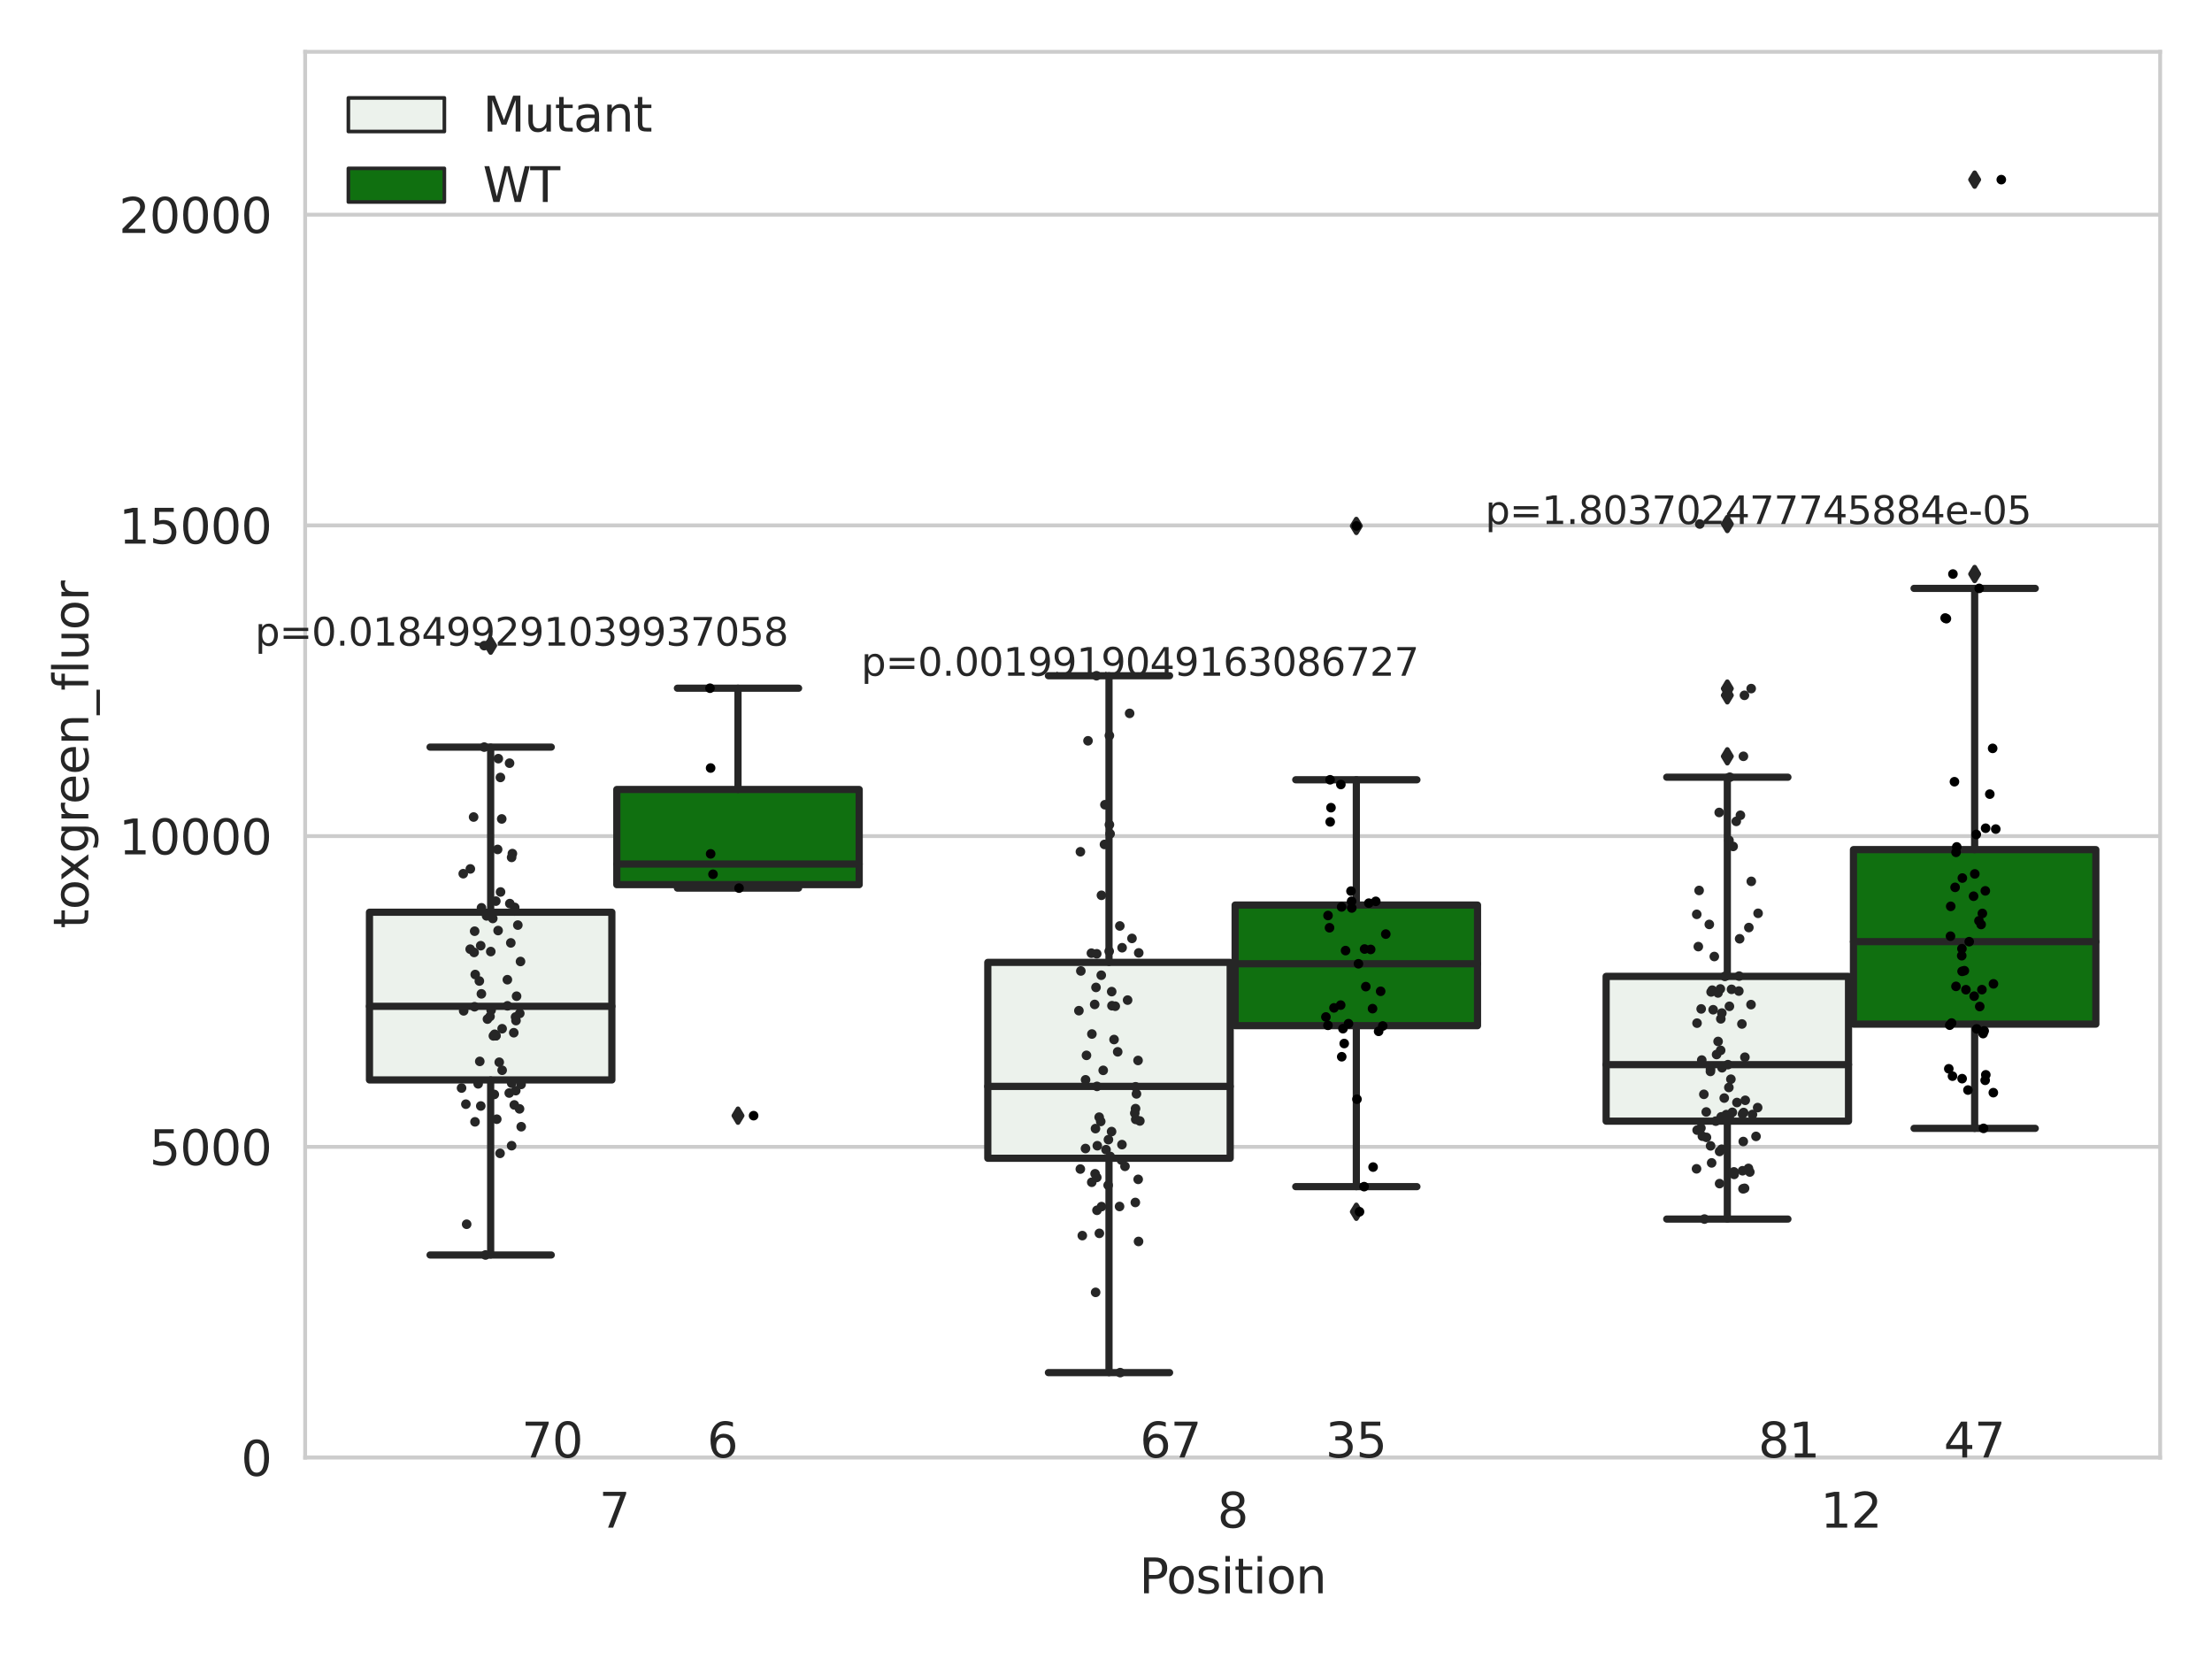 <?xml version="1.0" encoding="utf-8" standalone="no"?>
<!DOCTYPE svg PUBLIC "-//W3C//DTD SVG 1.1//EN"
  "http://www.w3.org/Graphics/SVG/1.1/DTD/svg11.dtd">
<svg xmlns:xlink="http://www.w3.org/1999/xlink" width="460.8pt" height="345.6pt" viewBox="0 0 460.8 345.6" xmlns="http://www.w3.org/2000/svg" version="1.1">
 <defs>
  <style type="text/css">*{stroke-linejoin: round; stroke-linecap: butt}</style>
 </defs>
 <g id="figure_1">
  <g id="patch_1">
   <path d="M 0 345.6 
L 460.8 345.6 
L 460.8 0 
L 0 0 
z
" style="fill: #ffffff"/>
  </g>
  <g id="axes_1">
   <g id="patch_2">
    <path d="M 63.571 303.64 
L 450 303.64 
L 450 10.8 
L 63.571 10.8 
z
" style="fill: #ffffff"/>
   </g>
   <g id="matplotlib.axis_1">
    <g id="xtick_1">
     <g id="text_1">
      <!-- 7 -->
      <g style="fill: #262626" transform="translate(124.795 318.238) scale(0.1 -0.1)">
       <defs>
        <path id="DejaVuSans-37" d="M 525 4666 
L 3525 4666 
L 3525 4397 
L 1831 0 
L 1172 0 
L 2766 4134 
L 525 4134 
L 525 4666 
z
" transform="scale(0.016)"/>
       </defs>
       <use xlink:href="#DejaVuSans-37"/>
      </g>
     </g>
    </g>
    <g id="xtick_2">
     <g id="text_2">
      <!-- 8 -->
      <g style="fill: #262626" transform="translate(253.604 318.238) scale(0.1 -0.1)">
       <defs>
        <path id="DejaVuSans-38" d="M 2034 2216 
Q 1584 2216 1326 1975 
Q 1069 1734 1069 1313 
Q 1069 891 1326 650 
Q 1584 409 2034 409 
Q 2484 409 2743 651 
Q 3003 894 3003 1313 
Q 3003 1734 2745 1975 
Q 2488 2216 2034 2216 
z
M 1403 2484 
Q 997 2584 770 2862 
Q 544 3141 544 3541 
Q 544 4100 942 4425 
Q 1341 4750 2034 4750 
Q 2731 4750 3128 4425 
Q 3525 4100 3525 3541 
Q 3525 3141 3298 2862 
Q 3072 2584 2669 2484 
Q 3125 2378 3379 2068 
Q 3634 1759 3634 1313 
Q 3634 634 3220 271 
Q 2806 -91 2034 -91 
Q 1263 -91 848 271 
Q 434 634 434 1313 
Q 434 1759 690 2068 
Q 947 2378 1403 2484 
z
M 1172 3481 
Q 1172 3119 1398 2916 
Q 1625 2713 2034 2713 
Q 2441 2713 2670 2916 
Q 2900 3119 2900 3481 
Q 2900 3844 2670 4047 
Q 2441 4250 2034 4250 
Q 1625 4250 1398 4047 
Q 1172 3844 1172 3481 
z
" transform="scale(0.016)"/>
       </defs>
       <use xlink:href="#DejaVuSans-38"/>
      </g>
     </g>
    </g>
    <g id="xtick_3">
     <g id="text_3">
      <!-- 12 -->
      <g style="fill: #262626" transform="translate(379.233 318.238) scale(0.1 -0.1)">
       <defs>
        <path id="DejaVuSans-31" d="M 794 531 
L 1825 531 
L 1825 4091 
L 703 3866 
L 703 4441 
L 1819 4666 
L 2450 4666 
L 2450 531 
L 3481 531 
L 3481 0 
L 794 0 
L 794 531 
z
" transform="scale(0.016)"/>
        <path id="DejaVuSans-32" d="M 1228 531 
L 3431 531 
L 3431 0 
L 469 0 
L 469 531 
Q 828 903 1448 1529 
Q 2069 2156 2228 2338 
Q 2531 2678 2651 2914 
Q 2772 3150 2772 3378 
Q 2772 3750 2511 3984 
Q 2250 4219 1831 4219 
Q 1534 4219 1204 4116 
Q 875 4013 500 3803 
L 500 4441 
Q 881 4594 1212 4672 
Q 1544 4750 1819 4750 
Q 2544 4750 2975 4387 
Q 3406 4025 3406 3419 
Q 3406 3131 3298 2873 
Q 3191 2616 2906 2266 
Q 2828 2175 2409 1742 
Q 1991 1309 1228 531 
z
" transform="scale(0.016)"/>
       </defs>
       <use xlink:href="#DejaVuSans-31"/>
       <use xlink:href="#DejaVuSans-32" x="63.623"/>
      </g>
     </g>
    </g>
    <g id="text_4">
     <!-- Position -->
     <g style="fill: #262626" transform="translate(237.322 331.917) scale(0.1 -0.1)">
      <defs>
       <path id="DejaVuSans-50" d="M 1259 4147 
L 1259 2394 
L 2053 2394 
Q 2494 2394 2734 2622 
Q 2975 2850 2975 3272 
Q 2975 3691 2734 3919 
Q 2494 4147 2053 4147 
L 1259 4147 
z
M 628 4666 
L 2053 4666 
Q 2838 4666 3239 4311 
Q 3641 3956 3641 3272 
Q 3641 2581 3239 2228 
Q 2838 1875 2053 1875 
L 1259 1875 
L 1259 0 
L 628 0 
L 628 4666 
z
" transform="scale(0.016)"/>
       <path id="DejaVuSans-6f" d="M 1959 3097 
Q 1497 3097 1228 2736 
Q 959 2375 959 1747 
Q 959 1119 1226 758 
Q 1494 397 1959 397 
Q 2419 397 2687 759 
Q 2956 1122 2956 1747 
Q 2956 2369 2687 2733 
Q 2419 3097 1959 3097 
z
M 1959 3584 
Q 2709 3584 3137 3096 
Q 3566 2609 3566 1747 
Q 3566 888 3137 398 
Q 2709 -91 1959 -91 
Q 1206 -91 779 398 
Q 353 888 353 1747 
Q 353 2609 779 3096 
Q 1206 3584 1959 3584 
z
" transform="scale(0.016)"/>
       <path id="DejaVuSans-73" d="M 2834 3397 
L 2834 2853 
Q 2591 2978 2328 3040 
Q 2066 3103 1784 3103 
Q 1356 3103 1142 2972 
Q 928 2841 928 2578 
Q 928 2378 1081 2264 
Q 1234 2150 1697 2047 
L 1894 2003 
Q 2506 1872 2764 1633 
Q 3022 1394 3022 966 
Q 3022 478 2636 193 
Q 2250 -91 1575 -91 
Q 1294 -91 989 -36 
Q 684 19 347 128 
L 347 722 
Q 666 556 975 473 
Q 1284 391 1588 391 
Q 1994 391 2212 530 
Q 2431 669 2431 922 
Q 2431 1156 2273 1281 
Q 2116 1406 1581 1522 
L 1381 1569 
Q 847 1681 609 1914 
Q 372 2147 372 2553 
Q 372 3047 722 3315 
Q 1072 3584 1716 3584 
Q 2034 3584 2315 3537 
Q 2597 3491 2834 3397 
z
" transform="scale(0.016)"/>
       <path id="DejaVuSans-69" d="M 603 3500 
L 1178 3500 
L 1178 0 
L 603 0 
L 603 3500 
z
M 603 4863 
L 1178 4863 
L 1178 4134 
L 603 4134 
L 603 4863 
z
" transform="scale(0.016)"/>
       <path id="DejaVuSans-74" d="M 1172 4494 
L 1172 3500 
L 2356 3500 
L 2356 3053 
L 1172 3053 
L 1172 1153 
Q 1172 725 1289 603 
Q 1406 481 1766 481 
L 2356 481 
L 2356 0 
L 1766 0 
Q 1100 0 847 248 
Q 594 497 594 1153 
L 594 3053 
L 172 3053 
L 172 3500 
L 594 3500 
L 594 4494 
L 1172 4494 
z
" transform="scale(0.016)"/>
       <path id="DejaVuSans-6e" d="M 3513 2113 
L 3513 0 
L 2938 0 
L 2938 2094 
Q 2938 2591 2744 2837 
Q 2550 3084 2163 3084 
Q 1697 3084 1428 2787 
Q 1159 2491 1159 1978 
L 1159 0 
L 581 0 
L 581 3500 
L 1159 3500 
L 1159 2956 
Q 1366 3272 1645 3428 
Q 1925 3584 2291 3584 
Q 2894 3584 3203 3211 
Q 3513 2838 3513 2113 
z
" transform="scale(0.016)"/>
      </defs>
      <use xlink:href="#DejaVuSans-50"/>
      <use xlink:href="#DejaVuSans-6f" x="56.678"/>
      <use xlink:href="#DejaVuSans-73" x="117.859"/>
      <use xlink:href="#DejaVuSans-69" x="169.959"/>
      <use xlink:href="#DejaVuSans-74" x="197.742"/>
      <use xlink:href="#DejaVuSans-69" x="236.951"/>
      <use xlink:href="#DejaVuSans-6f" x="264.734"/>
      <use xlink:href="#DejaVuSans-6e" x="325.916"/>
     </g>
    </g>
   </g>
   <g id="matplotlib.axis_2">
    <g id="ytick_1">
     <g id="line2d_1">
      <path d="M 63.571 303.64 
L 450 303.64 
" clip-path="url(#p74cac41d63)" style="fill: none; stroke: #cccccc; stroke-width: 0.8; stroke-linecap: round"/>
     </g>
     <g id="text_5">
      <!-- 0 -->
      <g style="fill: #262626" transform="translate(50.209 307.439) scale(0.1 -0.1)">
       <defs>
        <path id="DejaVuSans-30" d="M 2034 4250 
Q 1547 4250 1301 3770 
Q 1056 3291 1056 2328 
Q 1056 1369 1301 889 
Q 1547 409 2034 409 
Q 2525 409 2770 889 
Q 3016 1369 3016 2328 
Q 3016 3291 2770 3770 
Q 2525 4250 2034 4250 
z
M 2034 4750 
Q 2819 4750 3233 4129 
Q 3647 3509 3647 2328 
Q 3647 1150 3233 529 
Q 2819 -91 2034 -91 
Q 1250 -91 836 529 
Q 422 1150 422 2328 
Q 422 3509 836 4129 
Q 1250 4750 2034 4750 
z
" transform="scale(0.016)"/>
       </defs>
       <use xlink:href="#DejaVuSans-30"/>
      </g>
     </g>
    </g>
    <g id="ytick_2">
     <g id="line2d_2">
      <path d="M 63.571 238.91 
L 450 238.91 
" clip-path="url(#p74cac41d63)" style="fill: none; stroke: #cccccc; stroke-width: 0.8; stroke-linecap: round"/>
     </g>
     <g id="text_6">
      <!-- 5000 -->
      <g style="fill: #262626" transform="translate(31.121 242.709) scale(0.1 -0.1)">
       <defs>
        <path id="DejaVuSans-35" d="M 691 4666 
L 3169 4666 
L 3169 4134 
L 1269 4134 
L 1269 2991 
Q 1406 3038 1543 3061 
Q 1681 3084 1819 3084 
Q 2600 3084 3056 2656 
Q 3513 2228 3513 1497 
Q 3513 744 3044 326 
Q 2575 -91 1722 -91 
Q 1428 -91 1123 -41 
Q 819 9 494 109 
L 494 744 
Q 775 591 1075 516 
Q 1375 441 1709 441 
Q 2250 441 2565 725 
Q 2881 1009 2881 1497 
Q 2881 1984 2565 2268 
Q 2250 2553 1709 2553 
Q 1456 2553 1204 2497 
Q 953 2441 691 2322 
L 691 4666 
z
" transform="scale(0.016)"/>
       </defs>
       <use xlink:href="#DejaVuSans-35"/>
       <use xlink:href="#DejaVuSans-30" x="63.623"/>
       <use xlink:href="#DejaVuSans-30" x="127.246"/>
       <use xlink:href="#DejaVuSans-30" x="190.869"/>
      </g>
     </g>
    </g>
    <g id="ytick_3">
     <g id="line2d_3">
      <path d="M 63.571 174.18 
L 450 174.18 
" clip-path="url(#p74cac41d63)" style="fill: none; stroke: #cccccc; stroke-width: 0.8; stroke-linecap: round"/>
     </g>
     <g id="text_7">
      <!-- 10000 -->
      <g style="fill: #262626" transform="translate(24.759 177.979) scale(0.1 -0.1)">
       <use xlink:href="#DejaVuSans-31"/>
       <use xlink:href="#DejaVuSans-30" x="63.623"/>
       <use xlink:href="#DejaVuSans-30" x="127.246"/>
       <use xlink:href="#DejaVuSans-30" x="190.869"/>
       <use xlink:href="#DejaVuSans-30" x="254.492"/>
      </g>
     </g>
    </g>
    <g id="ytick_4">
     <g id="line2d_4">
      <path d="M 63.571 109.45 
L 450 109.45 
" clip-path="url(#p74cac41d63)" style="fill: none; stroke: #cccccc; stroke-width: 0.8; stroke-linecap: round"/>
     </g>
     <g id="text_8">
      <!-- 15000 -->
      <g style="fill: #262626" transform="translate(24.759 113.249) scale(0.1 -0.1)">
       <use xlink:href="#DejaVuSans-31"/>
       <use xlink:href="#DejaVuSans-35" x="63.623"/>
       <use xlink:href="#DejaVuSans-30" x="127.246"/>
       <use xlink:href="#DejaVuSans-30" x="190.869"/>
       <use xlink:href="#DejaVuSans-30" x="254.492"/>
      </g>
     </g>
    </g>
    <g id="ytick_5">
     <g id="line2d_5">
      <path d="M 63.571 44.719 
L 450 44.719 
" clip-path="url(#p74cac41d63)" style="fill: none; stroke: #cccccc; stroke-width: 0.8; stroke-linecap: round"/>
     </g>
     <g id="text_9">
      <!-- 20000 -->
      <g style="fill: #262626" transform="translate(24.759 48.519) scale(0.1 -0.1)">
       <use xlink:href="#DejaVuSans-32"/>
       <use xlink:href="#DejaVuSans-30" x="63.623"/>
       <use xlink:href="#DejaVuSans-30" x="127.246"/>
       <use xlink:href="#DejaVuSans-30" x="190.869"/>
       <use xlink:href="#DejaVuSans-30" x="254.492"/>
      </g>
     </g>
    </g>
    <g id="text_10">
     <!-- toxgreen_fluor -->
     <g style="fill: #262626" transform="translate(18.401 193.415) rotate(-90) scale(0.1 -0.1)">
      <defs>
       <path id="DejaVuSans-78" d="M 3513 3500 
L 2247 1797 
L 3578 0 
L 2900 0 
L 1881 1375 
L 863 0 
L 184 0 
L 1544 1831 
L 300 3500 
L 978 3500 
L 1906 2253 
L 2834 3500 
L 3513 3500 
z
" transform="scale(0.016)"/>
       <path id="DejaVuSans-67" d="M 2906 1791 
Q 2906 2416 2648 2759 
Q 2391 3103 1925 3103 
Q 1463 3103 1205 2759 
Q 947 2416 947 1791 
Q 947 1169 1205 825 
Q 1463 481 1925 481 
Q 2391 481 2648 825 
Q 2906 1169 2906 1791 
z
M 3481 434 
Q 3481 -459 3084 -895 
Q 2688 -1331 1869 -1331 
Q 1566 -1331 1297 -1286 
Q 1028 -1241 775 -1147 
L 775 -588 
Q 1028 -725 1275 -790 
Q 1522 -856 1778 -856 
Q 2344 -856 2625 -561 
Q 2906 -266 2906 331 
L 2906 616 
Q 2728 306 2450 153 
Q 2172 0 1784 0 
Q 1141 0 747 490 
Q 353 981 353 1791 
Q 353 2603 747 3093 
Q 1141 3584 1784 3584 
Q 2172 3584 2450 3431 
Q 2728 3278 2906 2969 
L 2906 3500 
L 3481 3500 
L 3481 434 
z
" transform="scale(0.016)"/>
       <path id="DejaVuSans-72" d="M 2631 2963 
Q 2534 3019 2420 3045 
Q 2306 3072 2169 3072 
Q 1681 3072 1420 2755 
Q 1159 2438 1159 1844 
L 1159 0 
L 581 0 
L 581 3500 
L 1159 3500 
L 1159 2956 
Q 1341 3275 1631 3429 
Q 1922 3584 2338 3584 
Q 2397 3584 2469 3576 
Q 2541 3569 2628 3553 
L 2631 2963 
z
" transform="scale(0.016)"/>
       <path id="DejaVuSans-65" d="M 3597 1894 
L 3597 1613 
L 953 1613 
Q 991 1019 1311 708 
Q 1631 397 2203 397 
Q 2534 397 2845 478 
Q 3156 559 3463 722 
L 3463 178 
Q 3153 47 2828 -22 
Q 2503 -91 2169 -91 
Q 1331 -91 842 396 
Q 353 884 353 1716 
Q 353 2575 817 3079 
Q 1281 3584 2069 3584 
Q 2775 3584 3186 3129 
Q 3597 2675 3597 1894 
z
M 3022 2063 
Q 3016 2534 2758 2815 
Q 2500 3097 2075 3097 
Q 1594 3097 1305 2825 
Q 1016 2553 972 2059 
L 3022 2063 
z
" transform="scale(0.016)"/>
       <path id="DejaVuSans-5f" d="M 3263 -1063 
L 3263 -1509 
L -63 -1509 
L -63 -1063 
L 3263 -1063 
z
" transform="scale(0.016)"/>
       <path id="DejaVuSans-66" d="M 2375 4863 
L 2375 4384 
L 1825 4384 
Q 1516 4384 1395 4259 
Q 1275 4134 1275 3809 
L 1275 3500 
L 2222 3500 
L 2222 3053 
L 1275 3053 
L 1275 0 
L 697 0 
L 697 3053 
L 147 3053 
L 147 3500 
L 697 3500 
L 697 3744 
Q 697 4328 969 4595 
Q 1241 4863 1831 4863 
L 2375 4863 
z
" transform="scale(0.016)"/>
       <path id="DejaVuSans-6c" d="M 603 4863 
L 1178 4863 
L 1178 0 
L 603 0 
L 603 4863 
z
" transform="scale(0.016)"/>
       <path id="DejaVuSans-75" d="M 544 1381 
L 544 3500 
L 1119 3500 
L 1119 1403 
Q 1119 906 1312 657 
Q 1506 409 1894 409 
Q 2359 409 2629 706 
Q 2900 1003 2900 1516 
L 2900 3500 
L 3475 3500 
L 3475 0 
L 2900 0 
L 2900 538 
Q 2691 219 2414 64 
Q 2138 -91 1772 -91 
Q 1169 -91 856 284 
Q 544 659 544 1381 
z
M 1991 3584 
L 1991 3584 
z
" transform="scale(0.016)"/>
      </defs>
      <use xlink:href="#DejaVuSans-74"/>
      <use xlink:href="#DejaVuSans-6f" x="39.209"/>
      <use xlink:href="#DejaVuSans-78" x="97.266"/>
      <use xlink:href="#DejaVuSans-67" x="156.445"/>
      <use xlink:href="#DejaVuSans-72" x="219.922"/>
      <use xlink:href="#DejaVuSans-65" x="258.785"/>
      <use xlink:href="#DejaVuSans-65" x="320.309"/>
      <use xlink:href="#DejaVuSans-6e" x="381.832"/>
      <use xlink:href="#DejaVuSans-5f" x="445.211"/>
      <use xlink:href="#DejaVuSans-66" x="495.211"/>
      <use xlink:href="#DejaVuSans-6c" x="530.416"/>
      <use xlink:href="#DejaVuSans-75" x="558.199"/>
      <use xlink:href="#DejaVuSans-6f" x="621.578"/>
      <use xlink:href="#DejaVuSans-72" x="682.76"/>
     </g>
    </g>
   </g>
   <g id="patch_3">
    <path d="M 76.967 224.972 
L 127.461 224.972 
L 127.461 190.037 
L 76.967 190.037 
L 76.967 224.972 
z
" clip-path="url(#p74cac41d63)" style="fill: #ecf2ec; stroke: #262626; stroke-width: 1.5; stroke-linejoin: miter"/>
   </g>
   <g id="patch_4">
    <path d="M 128.491 184.288 
L 178.985 184.288 
L 178.985 164.464 
L 128.491 164.464 
L 128.491 184.288 
z
" clip-path="url(#p74cac41d63)" style="fill: #107010; stroke: #262626; stroke-width: 1.5; stroke-linejoin: miter"/>
   </g>
   <g id="patch_5">
    <path d="M 205.777 241.282 
L 256.27 241.282 
L 256.27 200.483 
L 205.777 200.483 
L 205.777 241.282 
z
" clip-path="url(#p74cac41d63)" style="fill: #ecf2ec; stroke: #262626; stroke-width: 1.5; stroke-linejoin: miter"/>
   </g>
   <g id="patch_6">
    <path d="M 257.301 213.663 
L 307.794 213.663 
L 307.794 188.538 
L 257.301 188.538 
L 257.301 213.663 
z
" clip-path="url(#p74cac41d63)" style="fill: #107010; stroke: #262626; stroke-width: 1.5; stroke-linejoin: miter"/>
   </g>
   <g id="patch_7">
    <path d="M 334.587 233.553 
L 385.08 233.553 
L 385.08 203.397 
L 334.587 203.397 
L 334.587 233.553 
z
" clip-path="url(#p74cac41d63)" style="fill: #ecf2ec; stroke: #262626; stroke-width: 1.5; stroke-linejoin: miter"/>
   </g>
   <g id="patch_8">
    <path d="M 386.11 213.339 
L 436.604 213.339 
L 436.604 176.99 
L 386.11 176.99 
L 386.11 213.339 
z
" clip-path="url(#p74cac41d63)" style="fill: #107010; stroke: #262626; stroke-width: 1.5; stroke-linejoin: miter"/>
   </g>
   <g id="patch_9">
    <path d="M 127.976 303.64 
L 127.976 303.64 
L 127.976 303.64 
L 127.976 303.64 
z
" clip-path="url(#p74cac41d63)" style="fill: #ecf2ec; stroke: #262626; stroke-width: 0.75; stroke-linejoin: miter"/>
   </g>
   <g id="patch_10">
    <path d="M 127.976 303.64 
L 127.976 303.64 
L 127.976 303.64 
L 127.976 303.64 
z
" clip-path="url(#p74cac41d63)" style="fill: #107010; stroke: #262626; stroke-width: 0.75; stroke-linejoin: miter"/>
   </g>
   <g id="PathCollection_1"/>
   <g id="PathCollection_2"/>
   <g id="line2d_6">
    <path d="M 102.214 224.972 
L 102.214 261.435 
" clip-path="url(#p74cac41d63)" style="fill: none; stroke: #262626; stroke-width: 1.5; stroke-linecap: round"/>
   </g>
   <g id="line2d_7">
    <path d="M 102.214 190.037 
L 102.214 155.635 
" clip-path="url(#p74cac41d63)" style="fill: none; stroke: #262626; stroke-width: 1.5; stroke-linecap: round"/>
   </g>
   <g id="line2d_8">
    <path d="M 89.591 261.435 
L 114.837 261.435 
" clip-path="url(#p74cac41d63)" style="fill: none; stroke: #262626; stroke-width: 1.5; stroke-linecap: round"/>
   </g>
   <g id="line2d_9">
    <path d="M 89.591 155.635 
L 114.837 155.635 
" clip-path="url(#p74cac41d63)" style="fill: none; stroke: #262626; stroke-width: 1.5; stroke-linecap: round"/>
   </g>
   <g id="line2d_10">
    <defs>
     <path id="me1f4bb7684" d="M -0 1.414 
L 0.849 0 
L 0 -1.414 
L -0.849 -0 
z
" style="stroke: #262626; stroke-linejoin: miter"/>
    </defs>
    <g clip-path="url(#p74cac41d63)">
     <use xlink:href="#me1f4bb7684" x="102.214" y="134.5" style="fill: #262626; stroke: #262626; stroke-linejoin: miter"/>
    </g>
   </g>
   <g id="line2d_11">
    <path d="M 153.738 184.288 
L 153.738 185.009 
" clip-path="url(#p74cac41d63)" style="fill: none; stroke: #262626; stroke-width: 1.5; stroke-linecap: round"/>
   </g>
   <g id="line2d_12">
    <path d="M 153.738 164.464 
L 153.738 143.369 
" clip-path="url(#p74cac41d63)" style="fill: none; stroke: #262626; stroke-width: 1.5; stroke-linecap: round"/>
   </g>
   <g id="line2d_13">
    <path d="M 141.115 185.009 
L 166.361 185.009 
" clip-path="url(#p74cac41d63)" style="fill: none; stroke: #262626; stroke-width: 1.5; stroke-linecap: round"/>
   </g>
   <g id="line2d_14">
    <path d="M 141.115 143.369 
L 166.361 143.369 
" clip-path="url(#p74cac41d63)" style="fill: none; stroke: #262626; stroke-width: 1.5; stroke-linecap: round"/>
   </g>
   <g id="line2d_15">
    <g clip-path="url(#p74cac41d63)">
     <use xlink:href="#me1f4bb7684" x="153.738" y="232.414" style="fill: #262626; stroke: #262626; stroke-linejoin: miter"/>
    </g>
   </g>
   <g id="line2d_16">
    <path d="M 231.024 241.282 
L 231.024 285.94 
" clip-path="url(#p74cac41d63)" style="fill: none; stroke: #262626; stroke-width: 1.5; stroke-linecap: round"/>
   </g>
   <g id="line2d_17">
    <path d="M 231.024 200.483 
L 231.024 140.767 
" clip-path="url(#p74cac41d63)" style="fill: none; stroke: #262626; stroke-width: 1.5; stroke-linecap: round"/>
   </g>
   <g id="line2d_18">
    <path d="M 218.4 285.94 
L 243.647 285.94 
" clip-path="url(#p74cac41d63)" style="fill: none; stroke: #262626; stroke-width: 1.5; stroke-linecap: round"/>
   </g>
   <g id="line2d_19">
    <path d="M 218.4 140.767 
L 243.647 140.767 
" clip-path="url(#p74cac41d63)" style="fill: none; stroke: #262626; stroke-width: 1.5; stroke-linecap: round"/>
   </g>
   <g id="line2d_20"/>
   <g id="line2d_21">
    <path d="M 282.548 213.663 
L 282.548 247.198 
" clip-path="url(#p74cac41d63)" style="fill: none; stroke: #262626; stroke-width: 1.5; stroke-linecap: round"/>
   </g>
   <g id="line2d_22">
    <path d="M 282.548 188.538 
L 282.548 162.441 
" clip-path="url(#p74cac41d63)" style="fill: none; stroke: #262626; stroke-width: 1.5; stroke-linecap: round"/>
   </g>
   <g id="line2d_23">
    <path d="M 269.924 247.198 
L 295.171 247.198 
" clip-path="url(#p74cac41d63)" style="fill: none; stroke: #262626; stroke-width: 1.5; stroke-linecap: round"/>
   </g>
   <g id="line2d_24">
    <path d="M 269.924 162.441 
L 295.171 162.441 
" clip-path="url(#p74cac41d63)" style="fill: none; stroke: #262626; stroke-width: 1.5; stroke-linecap: round"/>
   </g>
   <g id="line2d_25">
    <g clip-path="url(#p74cac41d63)">
     <use xlink:href="#me1f4bb7684" x="282.548" y="252.432" style="fill: #262626; stroke: #262626; stroke-linejoin: miter"/>
     <use xlink:href="#me1f4bb7684" x="282.548" y="109.562" style="fill: #262626; stroke: #262626; stroke-linejoin: miter"/>
    </g>
   </g>
   <g id="line2d_26">
    <path d="M 359.833 233.553 
L 359.833 253.953 
" clip-path="url(#p74cac41d63)" style="fill: none; stroke: #262626; stroke-width: 1.5; stroke-linecap: round"/>
   </g>
   <g id="line2d_27">
    <path d="M 359.833 203.397 
L 359.833 161.907 
" clip-path="url(#p74cac41d63)" style="fill: none; stroke: #262626; stroke-width: 1.5; stroke-linecap: round"/>
   </g>
   <g id="line2d_28">
    <path d="M 347.21 253.953 
L 372.457 253.953 
" clip-path="url(#p74cac41d63)" style="fill: none; stroke: #262626; stroke-width: 1.5; stroke-linecap: round"/>
   </g>
   <g id="line2d_29">
    <path d="M 347.21 161.907 
L 372.457 161.907 
" clip-path="url(#p74cac41d63)" style="fill: none; stroke: #262626; stroke-width: 1.5; stroke-linecap: round"/>
   </g>
   <g id="line2d_30">
    <g clip-path="url(#p74cac41d63)">
     <use xlink:href="#me1f4bb7684" x="359.833" y="157.553" style="fill: #262626; stroke: #262626; stroke-linejoin: miter"/>
     <use xlink:href="#me1f4bb7684" x="359.833" y="144.849" style="fill: #262626; stroke: #262626; stroke-linejoin: miter"/>
     <use xlink:href="#me1f4bb7684" x="359.833" y="109.164" style="fill: #262626; stroke: #262626; stroke-linejoin: miter"/>
     <use xlink:href="#me1f4bb7684" x="359.833" y="143.447" style="fill: #262626; stroke: #262626; stroke-linejoin: miter"/>
    </g>
   </g>
   <g id="line2d_31">
    <path d="M 411.357 213.339 
L 411.357 235.058 
" clip-path="url(#p74cac41d63)" style="fill: none; stroke: #262626; stroke-width: 1.5; stroke-linecap: round"/>
   </g>
   <g id="line2d_32">
    <path d="M 411.357 176.99 
L 411.357 122.572 
" clip-path="url(#p74cac41d63)" style="fill: none; stroke: #262626; stroke-width: 1.5; stroke-linecap: round"/>
   </g>
   <g id="line2d_33">
    <path d="M 398.734 235.058 
L 423.98 235.058 
" clip-path="url(#p74cac41d63)" style="fill: none; stroke: #262626; stroke-width: 1.5; stroke-linecap: round"/>
   </g>
   <g id="line2d_34">
    <path d="M 398.734 122.572 
L 423.98 122.572 
" clip-path="url(#p74cac41d63)" style="fill: none; stroke: #262626; stroke-width: 1.5; stroke-linecap: round"/>
   </g>
   <g id="line2d_35">
    <g clip-path="url(#p74cac41d63)">
     <use xlink:href="#me1f4bb7684" x="411.357" y="119.58" style="fill: #262626; stroke: #262626; stroke-linejoin: miter"/>
     <use xlink:href="#me1f4bb7684" x="411.357" y="37.422" style="fill: #262626; stroke: #262626; stroke-linejoin: miter"/>
    </g>
   </g>
   <g id="line2d_36">
    <path d="M 76.967 209.629 
L 127.461 209.629 
" clip-path="url(#p74cac41d63)" style="fill: none; stroke: #262626; stroke-width: 1.5; stroke-linecap: round"/>
   </g>
   <g id="line2d_37">
    <path d="M 128.491 180 
L 178.985 180 
" clip-path="url(#p74cac41d63)" style="fill: none; stroke: #262626; stroke-width: 1.5; stroke-linecap: round"/>
   </g>
   <g id="line2d_38">
    <path d="M 205.777 226.315 
L 256.27 226.315 
" clip-path="url(#p74cac41d63)" style="fill: none; stroke: #262626; stroke-width: 1.5; stroke-linecap: round"/>
   </g>
   <g id="line2d_39">
    <path d="M 257.301 200.772 
L 307.794 200.772 
" clip-path="url(#p74cac41d63)" style="fill: none; stroke: #262626; stroke-width: 1.5; stroke-linecap: round"/>
   </g>
   <g id="line2d_40">
    <path d="M 334.587 221.784 
L 385.08 221.784 
" clip-path="url(#p74cac41d63)" style="fill: none; stroke: #262626; stroke-width: 1.5; stroke-linecap: round"/>
   </g>
   <g id="line2d_41">
    <path d="M 386.11 196.168 
L 436.604 196.168 
" clip-path="url(#p74cac41d63)" style="fill: none; stroke: #262626; stroke-width: 1.5; stroke-linecap: round"/>
   </g>
   <g id="patch_11">
    <path d="M 63.571 303.64 
L 63.571 10.8 
" style="fill: none; stroke: #cccccc; stroke-width: 0.8; stroke-linejoin: miter; stroke-linecap: square"/>
   </g>
   <g id="patch_12">
    <path d="M 450 303.64 
L 450 10.8 
" style="fill: none; stroke: #cccccc; stroke-width: 0.8; stroke-linejoin: miter; stroke-linecap: square"/>
   </g>
   <g id="patch_13">
    <path d="M 63.571 303.64 
L 450 303.64 
" style="fill: none; stroke: #cccccc; stroke-width: 0.8; stroke-linejoin: miter; stroke-linecap: square"/>
   </g>
   <g id="patch_14">
    <path d="M 63.571 10.8 
L 450 10.8 
" style="fill: none; stroke: #cccccc; stroke-width: 0.8; stroke-linejoin: miter; stroke-linecap: square"/>
   </g>
   <g id="PathCollection_3">
    <defs>
     <path id="C0_0_e369e833ac" d="M 0 1 
C 0.265 1 0.52 0.895 0.707 0.707 
C 0.895 0.52 1 0.265 1 -0 
C 1 -0.265 0.895 -0.52 0.707 -0.707 
C 0.52 -0.895 0.265 -1 0 -1 
C -0.265 -1 -0.52 -0.895 -0.707 -0.707 
C -0.895 -0.52 -1 -0.265 -1 0 
C -1 0.265 -0.895 0.52 -0.707 0.707 
C -0.52 0.895 -0.265 1 0 1 
z
"/>
    </defs>
    <g clip-path="url(#p74cac41d63)">
     <use xlink:href="#C0_0_e369e833ac" x="101.366" y="190.795" style="fill: #262626"/>
    </g>
    <g clip-path="url(#p74cac41d63)">
     <use xlink:href="#C0_0_e369e833ac" x="105.719" y="209.532" style="fill: #262626"/>
    </g>
    <g clip-path="url(#p74cac41d63)">
     <use xlink:href="#C0_0_e369e833ac" x="107.874" y="192.713" style="fill: #262626"/>
    </g>
    <g clip-path="url(#p74cac41d63)">
     <use xlink:href="#C0_0_e369e833ac" x="98.769" y="198.41" style="fill: #262626"/>
    </g>
    <g clip-path="url(#p74cac41d63)">
     <use xlink:href="#C0_0_e369e833ac" x="100.283" y="207.039" style="fill: #262626"/>
    </g>
    <g clip-path="url(#p74cac41d63)">
     <use xlink:href="#C0_0_e369e833ac" x="99.611" y="225.785" style="fill: #262626"/>
    </g>
    <g clip-path="url(#p74cac41d63)">
     <use xlink:href="#C0_0_e369e833ac" x="98.857" y="209.727" style="fill: #262626"/>
    </g>
    <g clip-path="url(#p74cac41d63)">
     <use xlink:href="#C0_0_e369e833ac" x="99.858" y="204.364" style="fill: #262626"/>
    </g>
    <g clip-path="url(#p74cac41d63)">
     <use xlink:href="#C0_0_e369e833ac" x="100.872" y="155.635" style="fill: #262626"/>
    </g>
    <g clip-path="url(#p74cac41d63)">
     <use xlink:href="#C0_0_e369e833ac" x="106.74" y="177.818" style="fill: #262626"/>
    </g>
    <g clip-path="url(#p74cac41d63)">
     <use xlink:href="#C0_0_e369e833ac" x="99.947" y="221.107" style="fill: #262626"/>
    </g>
    <g clip-path="url(#p74cac41d63)">
     <use xlink:href="#C0_0_e369e833ac" x="103.666" y="176.951" style="fill: #262626"/>
    </g>
    <g clip-path="url(#p74cac41d63)">
     <use xlink:href="#C0_0_e369e833ac" x="106.588" y="225.645" style="fill: #262626"/>
    </g>
    <g clip-path="url(#p74cac41d63)">
     <use xlink:href="#C0_0_e369e833ac" x="107.19" y="189.784" style="fill: #262626"/>
    </g>
    <g clip-path="url(#p74cac41d63)">
     <use xlink:href="#C0_0_e369e833ac" x="104.17" y="240.262" style="fill: #262626"/>
    </g>
    <g clip-path="url(#p74cac41d63)">
     <use xlink:href="#C0_0_e369e833ac" x="97.949" y="197.73" style="fill: #262626"/>
    </g>
    <g clip-path="url(#p74cac41d63)">
     <use xlink:href="#C0_0_e369e833ac" x="97.981" y="181.01" style="fill: #262626"/>
    </g>
    <g clip-path="url(#p74cac41d63)">
     <use xlink:href="#C0_0_e369e833ac" x="106.084" y="227.7" style="fill: #262626"/>
    </g>
    <g clip-path="url(#p74cac41d63)">
     <use xlink:href="#C0_0_e369e833ac" x="106.41" y="196.422" style="fill: #262626"/>
    </g>
    <g clip-path="url(#p74cac41d63)">
     <use xlink:href="#C0_0_e369e833ac" x="107.613" y="207.526" style="fill: #262626"/>
    </g>
    <g clip-path="url(#p74cac41d63)">
     <use xlink:href="#C0_0_e369e833ac" x="96.59" y="210.579" style="fill: #262626"/>
    </g>
    <g clip-path="url(#p74cac41d63)">
     <use xlink:href="#C0_0_e369e833ac" x="100.139" y="197.006" style="fill: #262626"/>
    </g>
    <g clip-path="url(#p74cac41d63)">
     <use xlink:href="#C0_0_e369e833ac" x="107.225" y="189.03" style="fill: #262626"/>
    </g>
    <g clip-path="url(#p74cac41d63)">
     <use xlink:href="#C0_0_e369e833ac" x="105.696" y="204.089" style="fill: #262626"/>
    </g>
    <g clip-path="url(#p74cac41d63)">
     <use xlink:href="#C0_0_e369e833ac" x="102.237" y="198.228" style="fill: #262626"/>
    </g>
    <g clip-path="url(#p74cac41d63)">
     <use xlink:href="#C0_0_e369e833ac" x="103.809" y="158.041" style="fill: #262626"/>
    </g>
    <g clip-path="url(#p74cac41d63)">
     <use xlink:href="#C0_0_e369e833ac" x="108.28" y="211.112" style="fill: #262626"/>
    </g>
    <g clip-path="url(#p74cac41d63)">
     <use xlink:href="#C0_0_e369e833ac" x="102.655" y="191.333" style="fill: #262626"/>
    </g>
    <g clip-path="url(#p74cac41d63)">
     <use xlink:href="#C0_0_e369e833ac" x="100.871" y="134.5" style="fill: #262626"/>
    </g>
    <g clip-path="url(#p74cac41d63)">
     <use xlink:href="#C0_0_e369e833ac" x="107.028" y="215.137" style="fill: #262626"/>
    </g>
    <g clip-path="url(#p74cac41d63)">
     <use xlink:href="#C0_0_e369e833ac" x="104.519" y="170.599" style="fill: #262626"/>
    </g>
    <g clip-path="url(#p74cac41d63)">
     <use xlink:href="#C0_0_e369e833ac" x="104.244" y="161.958" style="fill: #262626"/>
    </g>
    <g clip-path="url(#p74cac41d63)">
     <use xlink:href="#C0_0_e369e833ac" x="108.432" y="200.297" style="fill: #262626"/>
    </g>
    <g clip-path="url(#p74cac41d63)">
     <use xlink:href="#C0_0_e369e833ac" x="103.292" y="187.722" style="fill: #262626"/>
    </g>
    <g clip-path="url(#p74cac41d63)">
     <use xlink:href="#C0_0_e369e833ac" x="102.313" y="210.44" style="fill: #262626"/>
    </g>
    <g clip-path="url(#p74cac41d63)">
     <use xlink:href="#C0_0_e369e833ac" x="98.661" y="170.203" style="fill: #262626"/>
    </g>
    <g clip-path="url(#p74cac41d63)">
     <use xlink:href="#C0_0_e369e833ac" x="103.318" y="215.766" style="fill: #262626"/>
    </g>
    <g clip-path="url(#p74cac41d63)">
     <use xlink:href="#C0_0_e369e833ac" x="102.08" y="211.746" style="fill: #262626"/>
    </g>
    <g clip-path="url(#p74cac41d63)">
     <use xlink:href="#C0_0_e369e833ac" x="103.764" y="193.851" style="fill: #262626"/>
    </g>
    <g clip-path="url(#p74cac41d63)">
     <use xlink:href="#C0_0_e369e833ac" x="101.546" y="212.298" style="fill: #262626"/>
    </g>
    <g clip-path="url(#p74cac41d63)">
     <use xlink:href="#C0_0_e369e833ac" x="96.502" y="182.006" style="fill: #262626"/>
    </g>
    <g clip-path="url(#p74cac41d63)">
     <use xlink:href="#C0_0_e369e833ac" x="104.601" y="214.301" style="fill: #262626"/>
    </g>
    <g clip-path="url(#p74cac41d63)">
     <use xlink:href="#C0_0_e369e833ac" x="106.204" y="188.235" style="fill: #262626"/>
    </g>
    <g clip-path="url(#p74cac41d63)">
     <use xlink:href="#C0_0_e369e833ac" x="102.782" y="215.791" style="fill: #262626"/>
    </g>
    <g clip-path="url(#p74cac41d63)">
     <use xlink:href="#C0_0_e369e833ac" x="100.156" y="230.397" style="fill: #262626"/>
    </g>
    <g clip-path="url(#p74cac41d63)">
     <use xlink:href="#C0_0_e369e833ac" x="104.001" y="221.282" style="fill: #262626"/>
    </g>
    <g clip-path="url(#p74cac41d63)">
     <use xlink:href="#C0_0_e369e833ac" x="98.951" y="233.7" style="fill: #262626"/>
    </g>
    <g clip-path="url(#p74cac41d63)">
     <use xlink:href="#C0_0_e369e833ac" x="107.492" y="212.608" style="fill: #262626"/>
    </g>
    <g clip-path="url(#p74cac41d63)">
     <use xlink:href="#C0_0_e369e833ac" x="104.605" y="222.956" style="fill: #262626"/>
    </g>
    <g clip-path="url(#p74cac41d63)">
     <use xlink:href="#C0_0_e369e833ac" x="103.277" y="215.755" style="fill: #262626"/>
    </g>
    <g clip-path="url(#p74cac41d63)">
     <use xlink:href="#C0_0_e369e833ac" x="103.488" y="233.148" style="fill: #262626"/>
    </g>
    <g clip-path="url(#p74cac41d63)">
     <use xlink:href="#C0_0_e369e833ac" x="107.399" y="211.858" style="fill: #262626"/>
    </g>
    <g clip-path="url(#p74cac41d63)">
     <use xlink:href="#C0_0_e369e833ac" x="104.273" y="185.815" style="fill: #262626"/>
    </g>
    <g clip-path="url(#p74cac41d63)">
     <use xlink:href="#C0_0_e369e833ac" x="107.443" y="227.202" style="fill: #262626"/>
    </g>
    <g clip-path="url(#p74cac41d63)">
     <use xlink:href="#C0_0_e369e833ac" x="106.15" y="158.983" style="fill: #262626"/>
    </g>
    <g clip-path="url(#p74cac41d63)">
     <use xlink:href="#C0_0_e369e833ac" x="103.046" y="215.458" style="fill: #262626"/>
    </g>
    <g clip-path="url(#p74cac41d63)">
     <use xlink:href="#C0_0_e369e833ac" x="96.151" y="226.661" style="fill: #262626"/>
    </g>
    <g clip-path="url(#p74cac41d63)">
     <use xlink:href="#C0_0_e369e833ac" x="106.578" y="238.669" style="fill: #262626"/>
    </g>
    <g clip-path="url(#p74cac41d63)">
     <use xlink:href="#C0_0_e369e833ac" x="106.578" y="178.611" style="fill: #262626"/>
    </g>
    <g clip-path="url(#p74cac41d63)">
     <use xlink:href="#C0_0_e369e833ac" x="98.877" y="193.987" style="fill: #262626"/>
    </g>
    <g clip-path="url(#p74cac41d63)">
     <use xlink:href="#C0_0_e369e833ac" x="100.303" y="189.113" style="fill: #262626"/>
    </g>
    <g clip-path="url(#p74cac41d63)">
     <use xlink:href="#C0_0_e369e833ac" x="97.05" y="230.018" style="fill: #262626"/>
    </g>
    <g clip-path="url(#p74cac41d63)">
     <use xlink:href="#C0_0_e369e833ac" x="108.554" y="225.903" style="fill: #262626"/>
    </g>
    <g clip-path="url(#p74cac41d63)">
     <use xlink:href="#C0_0_e369e833ac" x="107.135" y="230.173" style="fill: #262626"/>
    </g>
    <g clip-path="url(#p74cac41d63)">
     <use xlink:href="#C0_0_e369e833ac" x="102.973" y="227.992" style="fill: #262626"/>
    </g>
    <g clip-path="url(#p74cac41d63)">
     <use xlink:href="#C0_0_e369e833ac" x="108.229" y="230.998" style="fill: #262626"/>
    </g>
    <g clip-path="url(#p74cac41d63)">
     <use xlink:href="#C0_0_e369e833ac" x="108.58" y="234.715" style="fill: #262626"/>
    </g>
    <g clip-path="url(#p74cac41d63)">
     <use xlink:href="#C0_0_e369e833ac" x="101.142" y="261.435" style="fill: #262626"/>
    </g>
    <g clip-path="url(#p74cac41d63)">
     <use xlink:href="#C0_0_e369e833ac" x="97.212" y="255.031" style="fill: #262626"/>
    </g>
    <g clip-path="url(#p74cac41d63)">
     <use xlink:href="#C0_0_e369e833ac" x="98.998" y="203.012" style="fill: #262626"/>
    </g>
   </g>
   <g id="PathCollection_4">
    <defs>
     <path id="C1_0_f7454018ac" d="M 0 1 
C 0.265 1 0.52 0.895 0.707 0.707 
C 0.895 0.52 1 0.265 1 -0 
C 1 -0.265 0.895 -0.52 0.707 -0.707 
C 0.52 -0.895 0.265 -1 0 -1 
C -0.265 -1 -0.52 -0.895 -0.707 -0.707 
C -0.895 -0.52 -1 -0.265 -1 0 
C -1 0.265 -0.895 0.52 -0.707 0.707 
C -0.52 0.895 -0.265 1 0 1 
z
"/>
    </defs>
    <g clip-path="url(#p74cac41d63)">
     <use xlink:href="#C1_0_f7454018ac" x="148.036" y="159.993"/>
    </g>
    <g clip-path="url(#p74cac41d63)">
     <use xlink:href="#C1_0_f7454018ac" x="147.905" y="143.369"/>
    </g>
    <g clip-path="url(#p74cac41d63)">
     <use xlink:href="#C1_0_f7454018ac" x="148.531" y="182.125"/>
    </g>
    <g clip-path="url(#p74cac41d63)">
     <use xlink:href="#C1_0_f7454018ac" x="153.957" y="185.009"/>
    </g>
    <g clip-path="url(#p74cac41d63)">
     <use xlink:href="#C1_0_f7454018ac" x="148.04" y="177.875"/>
    </g>
    <g clip-path="url(#p74cac41d63)">
     <use xlink:href="#C1_0_f7454018ac" x="156.991" y="232.414"/>
    </g>
   </g>
   <g id="PathCollection_5">
    <defs>
     <path id="C2_0_8784668442" d="M 0 1 
C 0.265 1 0.52 0.895 0.707 0.707 
C 0.895 0.52 1 0.265 1 -0 
C 1 -0.265 0.895 -0.52 0.707 -0.707 
C 0.52 -0.895 0.265 -1 0 -1 
C -0.265 -1 -0.52 -0.895 -0.707 -0.707 
C -0.895 -0.52 -1 -0.265 -1 0 
C -1 0.265 -0.895 0.52 -0.707 0.707 
C -0.52 0.895 -0.265 1 0 1 
z
"/>
    </defs>
    <g clip-path="url(#p74cac41d63)">
     <use xlink:href="#C2_0_8784668442" x="228.128" y="244.516" style="fill: #262626"/>
    </g>
    <g clip-path="url(#p74cac41d63)">
     <use xlink:href="#C2_0_8784668442" x="236.747" y="227.878" style="fill: #262626"/>
    </g>
    <g clip-path="url(#p74cac41d63)">
     <use xlink:href="#C2_0_8784668442" x="228.519" y="252.129" style="fill: #262626"/>
    </g>
    <g clip-path="url(#p74cac41d63)">
     <use xlink:href="#C2_0_8784668442" x="226.128" y="239.256" style="fill: #262626"/>
    </g>
    <g clip-path="url(#p74cac41d63)">
     <use xlink:href="#C2_0_8784668442" x="237.451" y="233.521" style="fill: #262626"/>
    </g>
    <g clip-path="url(#p74cac41d63)">
     <use xlink:href="#C2_0_8784668442" x="231.063" y="198.168" style="fill: #262626"/>
    </g>
    <g clip-path="url(#p74cac41d63)">
     <use xlink:href="#C2_0_8784668442" x="230.908" y="237.408" style="fill: #262626"/>
    </g>
    <g clip-path="url(#p74cac41d63)">
     <use xlink:href="#C2_0_8784668442" x="228.239" y="269.221" style="fill: #262626"/>
    </g>
    <g clip-path="url(#p74cac41d63)">
     <use xlink:href="#C2_0_8784668442" x="236.511" y="250.494" style="fill: #262626"/>
    </g>
    <g clip-path="url(#p74cac41d63)">
     <use xlink:href="#C2_0_8784668442" x="225.053" y="243.535" style="fill: #262626"/>
    </g>
    <g clip-path="url(#p74cac41d63)">
     <use xlink:href="#C2_0_8784668442" x="227.461" y="215.404" style="fill: #262626"/>
    </g>
    <g clip-path="url(#p74cac41d63)">
     <use xlink:href="#C2_0_8784668442" x="228.48" y="245.278" style="fill: #262626"/>
    </g>
    <g clip-path="url(#p74cac41d63)">
     <use xlink:href="#C2_0_8784668442" x="230.408" y="239.496" style="fill: #262626"/>
    </g>
    <g clip-path="url(#p74cac41d63)">
     <use xlink:href="#C2_0_8784668442" x="228.525" y="226.315" style="fill: #262626"/>
    </g>
    <g clip-path="url(#p74cac41d63)">
     <use xlink:href="#C2_0_8784668442" x="233.757" y="197.429" style="fill: #262626"/>
    </g>
    <g clip-path="url(#p74cac41d63)">
     <use xlink:href="#C2_0_8784668442" x="231.639" y="209.51" style="fill: #262626"/>
    </g>
    <g clip-path="url(#p74cac41d63)">
     <use xlink:href="#C2_0_8784668442" x="229.302" y="233.624" style="fill: #262626"/>
    </g>
    <g clip-path="url(#p74cac41d63)">
     <use xlink:href="#C2_0_8784668442" x="231.106" y="153.234" style="fill: #262626"/>
    </g>
    <g clip-path="url(#p74cac41d63)">
     <use xlink:href="#C2_0_8784668442" x="230.176" y="167.64" style="fill: #262626"/>
    </g>
    <g clip-path="url(#p74cac41d63)">
     <use xlink:href="#C2_0_8784668442" x="234.901" y="208.34" style="fill: #262626"/>
    </g>
    <g clip-path="url(#p74cac41d63)">
     <use xlink:href="#C2_0_8784668442" x="229.41" y="203.156" style="fill: #262626"/>
    </g>
    <g clip-path="url(#p74cac41d63)">
     <use xlink:href="#C2_0_8784668442" x="237.104" y="245.68" style="fill: #262626"/>
    </g>
    <g clip-path="url(#p74cac41d63)">
     <use xlink:href="#C2_0_8784668442" x="237.077" y="220.914" style="fill: #262626"/>
    </g>
    <g clip-path="url(#p74cac41d63)">
     <use xlink:href="#C2_0_8784668442" x="233.281" y="192.896" style="fill: #262626"/>
    </g>
    <g clip-path="url(#p74cac41d63)">
     <use xlink:href="#C2_0_8784668442" x="224.757" y="210.542" style="fill: #262626"/>
    </g>
    <g clip-path="url(#p74cac41d63)">
     <use xlink:href="#C2_0_8784668442" x="232.328" y="209.612" style="fill: #262626"/>
    </g>
    <g clip-path="url(#p74cac41d63)">
     <use xlink:href="#C2_0_8784668442" x="229.016" y="256.928" style="fill: #262626"/>
    </g>
    <g clip-path="url(#p74cac41d63)">
     <use xlink:href="#C2_0_8784668442" x="227.36" y="198.563" style="fill: #262626"/>
    </g>
    <g clip-path="url(#p74cac41d63)">
     <use xlink:href="#C2_0_8784668442" x="229.45" y="186.507" style="fill: #262626"/>
    </g>
    <g clip-path="url(#p74cac41d63)">
     <use xlink:href="#C2_0_8784668442" x="227.433" y="246.285" style="fill: #262626"/>
    </g>
    <g clip-path="url(#p74cac41d63)">
     <use xlink:href="#C2_0_8784668442" x="228.21" y="235.109" style="fill: #262626"/>
    </g>
    <g clip-path="url(#p74cac41d63)">
     <use xlink:href="#C2_0_8784668442" x="236.555" y="230.949" style="fill: #262626"/>
    </g>
    <g clip-path="url(#p74cac41d63)">
     <use xlink:href="#C2_0_8784668442" x="228.04" y="209.242" style="fill: #262626"/>
    </g>
    <g clip-path="url(#p74cac41d63)">
     <use xlink:href="#C2_0_8784668442" x="228.593" y="238.676" style="fill: #262626"/>
    </g>
    <g clip-path="url(#p74cac41d63)">
     <use xlink:href="#C2_0_8784668442" x="231.27" y="240.903" style="fill: #262626"/>
    </g>
    <g clip-path="url(#p74cac41d63)">
     <use xlink:href="#C2_0_8784668442" x="233.722" y="238.444" style="fill: #262626"/>
    </g>
    <g clip-path="url(#p74cac41d63)">
     <use xlink:href="#C2_0_8784668442" x="226.65" y="154.323" style="fill: #262626"/>
    </g>
    <g clip-path="url(#p74cac41d63)">
     <use xlink:href="#C2_0_8784668442" x="237.179" y="258.617" style="fill: #262626"/>
    </g>
    <g clip-path="url(#p74cac41d63)">
     <use xlink:href="#C2_0_8784668442" x="235.321" y="148.607" style="fill: #262626"/>
    </g>
    <g clip-path="url(#p74cac41d63)">
     <use xlink:href="#C2_0_8784668442" x="229.467" y="251.358" style="fill: #262626"/>
    </g>
    <g clip-path="url(#p74cac41d63)">
     <use xlink:href="#C2_0_8784668442" x="232.836" y="219.114" style="fill: #262626"/>
    </g>
    <g clip-path="url(#p74cac41d63)">
     <use xlink:href="#C2_0_8784668442" x="232.078" y="216.554" style="fill: #262626"/>
    </g>
    <g clip-path="url(#p74cac41d63)">
     <use xlink:href="#C2_0_8784668442" x="229.817" y="222.974" style="fill: #262626"/>
    </g>
    <g clip-path="url(#p74cac41d63)">
     <use xlink:href="#C2_0_8784668442" x="236.594" y="233.195" style="fill: #262626"/>
    </g>
    <g clip-path="url(#p74cac41d63)">
     <use xlink:href="#C2_0_8784668442" x="225.466" y="257.399" style="fill: #262626"/>
    </g>
    <g clip-path="url(#p74cac41d63)">
     <use xlink:href="#C2_0_8784668442" x="228.416" y="140.767" style="fill: #262626"/>
    </g>
    <g clip-path="url(#p74cac41d63)">
     <use xlink:href="#C2_0_8784668442" x="231.111" y="171.8" style="fill: #262626"/>
    </g>
    <g clip-path="url(#p74cac41d63)">
     <use xlink:href="#C2_0_8784668442" x="233.615" y="241.661" style="fill: #262626"/>
    </g>
    <g clip-path="url(#p74cac41d63)">
     <use xlink:href="#C2_0_8784668442" x="228.472" y="198.693" style="fill: #262626"/>
    </g>
    <g clip-path="url(#p74cac41d63)">
     <use xlink:href="#C2_0_8784668442" x="225.068" y="177.436" style="fill: #262626"/>
    </g>
    <g clip-path="url(#p74cac41d63)">
     <use xlink:href="#C2_0_8784668442" x="231.585" y="206.571" style="fill: #262626"/>
    </g>
    <g clip-path="url(#p74cac41d63)">
     <use xlink:href="#C2_0_8784668442" x="236.395" y="231.893" style="fill: #262626"/>
    </g>
    <g clip-path="url(#p74cac41d63)">
     <use xlink:href="#C2_0_8784668442" x="226.332" y="219.85" style="fill: #262626"/>
    </g>
    <g clip-path="url(#p74cac41d63)">
     <use xlink:href="#C2_0_8784668442" x="226.142" y="224.945" style="fill: #262626"/>
    </g>
    <g clip-path="url(#p74cac41d63)">
     <use xlink:href="#C2_0_8784668442" x="236.563" y="226.401" style="fill: #262626"/>
    </g>
    <g clip-path="url(#p74cac41d63)">
     <use xlink:href="#C2_0_8784668442" x="233.222" y="251.333" style="fill: #262626"/>
    </g>
    <g clip-path="url(#p74cac41d63)">
     <use xlink:href="#C2_0_8784668442" x="237.222" y="198.504" style="fill: #262626"/>
    </g>
    <g clip-path="url(#p74cac41d63)">
     <use xlink:href="#C2_0_8784668442" x="233.355" y="285.94" style="fill: #262626"/>
    </g>
    <g clip-path="url(#p74cac41d63)">
     <use xlink:href="#C2_0_8784668442" x="228.977" y="232.725" style="fill: #262626"/>
    </g>
    <g clip-path="url(#p74cac41d63)">
     <use xlink:href="#C2_0_8784668442" x="230.849" y="246.904" style="fill: #262626"/>
    </g>
    <g clip-path="url(#p74cac41d63)">
     <use xlink:href="#C2_0_8784668442" x="234.354" y="242.969" style="fill: #262626"/>
    </g>
    <g clip-path="url(#p74cac41d63)">
     <use xlink:href="#C2_0_8784668442" x="225.159" y="202.272" style="fill: #262626"/>
    </g>
    <g clip-path="url(#p74cac41d63)">
     <use xlink:href="#C2_0_8784668442" x="230.082" y="175.913" style="fill: #262626"/>
    </g>
    <g clip-path="url(#p74cac41d63)">
     <use xlink:href="#C2_0_8784668442" x="231.561" y="235.727" style="fill: #262626"/>
    </g>
    <g clip-path="url(#p74cac41d63)">
     <use xlink:href="#C2_0_8784668442" x="231.256" y="173.699" style="fill: #262626"/>
    </g>
    <g clip-path="url(#p74cac41d63)">
     <use xlink:href="#C2_0_8784668442" x="228.315" y="205.696" style="fill: #262626"/>
    </g>
    <g clip-path="url(#p74cac41d63)">
     <use xlink:href="#C2_0_8784668442" x="235.811" y="195.487" style="fill: #262626"/>
    </g>
   </g>
   <g id="PathCollection_6">
    <defs>
     <path id="C3_0_a778cd5c42" d="M 0 1 
C 0.265 1 0.52 0.895 0.707 0.707 
C 0.895 0.52 1 0.265 1 -0 
C 1 -0.265 0.895 -0.52 0.707 -0.707 
C 0.52 -0.895 0.265 -1 0 -1 
C -0.265 -1 -0.52 -0.895 -0.707 -0.707 
C -0.895 -0.52 -1 -0.265 -1 0 
C -1 0.265 -0.895 0.52 -0.707 0.707 
C -0.52 0.895 -0.265 1 0 1 
z
"/>
    </defs>
    <g clip-path="url(#p74cac41d63)">
     <use xlink:href="#C3_0_a778cd5c42" x="276.211" y="211.853"/>
    </g>
    <g clip-path="url(#p74cac41d63)">
     <use xlink:href="#C3_0_a778cd5c42" x="285.535" y="197.783"/>
    </g>
    <g clip-path="url(#p74cac41d63)">
     <use xlink:href="#C3_0_a778cd5c42" x="285.923" y="210.12"/>
    </g>
    <g clip-path="url(#p74cac41d63)">
     <use xlink:href="#C3_0_a778cd5c42" x="277.269" y="168.253"/>
    </g>
    <g clip-path="url(#p74cac41d63)">
     <use xlink:href="#C3_0_a778cd5c42" x="285.151" y="188.145"/>
    </g>
    <g clip-path="url(#p74cac41d63)">
     <use xlink:href="#C3_0_a778cd5c42" x="280.305" y="198.024"/>
    </g>
    <g clip-path="url(#p74cac41d63)">
     <use xlink:href="#C3_0_a778cd5c42" x="279.289" y="209.382"/>
    </g>
    <g clip-path="url(#p74cac41d63)">
     <use xlink:href="#C3_0_a778cd5c42" x="284.267" y="197.698"/>
    </g>
    <g clip-path="url(#p74cac41d63)">
     <use xlink:href="#C3_0_a778cd5c42" x="286.041" y="243.123"/>
    </g>
    <g clip-path="url(#p74cac41d63)">
     <use xlink:href="#C3_0_a778cd5c42" x="277.894" y="209.959"/>
    </g>
    <g clip-path="url(#p74cac41d63)">
     <use xlink:href="#C3_0_a778cd5c42" x="288.685" y="194.588"/>
    </g>
    <g clip-path="url(#p74cac41d63)">
     <use xlink:href="#C3_0_a778cd5c42" x="279.762" y="214.292"/>
    </g>
    <g clip-path="url(#p74cac41d63)">
     <use xlink:href="#C3_0_a778cd5c42" x="282.681" y="228.984"/>
    </g>
    <g clip-path="url(#p74cac41d63)">
     <use xlink:href="#C3_0_a778cd5c42" x="282.576" y="109.562"/>
    </g>
    <g clip-path="url(#p74cac41d63)">
     <use xlink:href="#C3_0_a778cd5c42" x="281.562" y="187.751"/>
    </g>
    <g clip-path="url(#p74cac41d63)">
     <use xlink:href="#C3_0_a778cd5c42" x="287.196" y="214.845"/>
    </g>
    <g clip-path="url(#p74cac41d63)">
     <use xlink:href="#C3_0_a778cd5c42" x="281.435" y="185.633"/>
    </g>
    <g clip-path="url(#p74cac41d63)">
     <use xlink:href="#C3_0_a778cd5c42" x="280.023" y="217.385"/>
    </g>
    <g clip-path="url(#p74cac41d63)">
     <use xlink:href="#C3_0_a778cd5c42" x="280.92" y="213.251"/>
    </g>
    <g clip-path="url(#p74cac41d63)">
     <use xlink:href="#C3_0_a778cd5c42" x="279.478" y="188.931"/>
    </g>
    <g clip-path="url(#p74cac41d63)">
     <use xlink:href="#C3_0_a778cd5c42" x="277.08" y="162.441"/>
    </g>
    <g clip-path="url(#p74cac41d63)">
     <use xlink:href="#C3_0_a778cd5c42" x="283.211" y="252.432"/>
    </g>
    <g clip-path="url(#p74cac41d63)">
     <use xlink:href="#C3_0_a778cd5c42" x="276.639" y="213.593"/>
    </g>
    <g clip-path="url(#p74cac41d63)">
     <use xlink:href="#C3_0_a778cd5c42" x="288.053" y="213.733"/>
    </g>
    <g clip-path="url(#p74cac41d63)">
     <use xlink:href="#C3_0_a778cd5c42" x="277.105" y="171.211"/>
    </g>
    <g clip-path="url(#p74cac41d63)">
     <use xlink:href="#C3_0_a778cd5c42" x="279.325" y="163.427"/>
    </g>
    <g clip-path="url(#p74cac41d63)">
     <use xlink:href="#C3_0_a778cd5c42" x="287.616" y="206.504"/>
    </g>
    <g clip-path="url(#p74cac41d63)">
     <use xlink:href="#C3_0_a778cd5c42" x="284.171" y="247.198"/>
    </g>
    <g clip-path="url(#p74cac41d63)">
     <use xlink:href="#C3_0_a778cd5c42" x="286.602" y="187.766"/>
    </g>
    <g clip-path="url(#p74cac41d63)">
     <use xlink:href="#C3_0_a778cd5c42" x="279.506" y="220.14"/>
    </g>
    <g clip-path="url(#p74cac41d63)">
     <use xlink:href="#C3_0_a778cd5c42" x="276.653" y="190.717"/>
    </g>
    <g clip-path="url(#p74cac41d63)">
     <use xlink:href="#C3_0_a778cd5c42" x="282.992" y="200.772"/>
    </g>
    <g clip-path="url(#p74cac41d63)">
     <use xlink:href="#C3_0_a778cd5c42" x="276.964" y="193.269"/>
    </g>
    <g clip-path="url(#p74cac41d63)">
     <use xlink:href="#C3_0_a778cd5c42" x="284.522" y="205.532"/>
    </g>
    <g clip-path="url(#p74cac41d63)">
     <use xlink:href="#C3_0_a778cd5c42" x="281.599" y="189.15"/>
    </g>
   </g>
   <g id="PathCollection_7">
    <defs>
     <path id="C4_0_5cdd624dd7" d="M 0 1 
C 0.265 1 0.52 0.895 0.707 0.707 
C 0.895 0.52 1 0.265 1 -0 
C 1 -0.265 0.895 -0.52 0.707 -0.707 
C 0.52 -0.895 0.265 -1 0 -1 
C -0.265 -1 -0.52 -0.895 -0.707 -0.707 
C -0.895 -0.52 -1 -0.265 -1 0 
C -1 0.265 -0.895 0.52 -0.707 0.707 
C -0.52 0.895 -0.265 1 0 1 
z
"/>
    </defs>
    <g clip-path="url(#p74cac41d63)">
     <use xlink:href="#C4_0_5cdd624dd7" x="360.708" y="206.097" style="fill: #262626"/>
    </g>
    <g clip-path="url(#p74cac41d63)">
     <use xlink:href="#C4_0_5cdd624dd7" x="359.191" y="228.747" style="fill: #262626"/>
    </g>
    <g clip-path="url(#p74cac41d63)">
     <use xlink:href="#C4_0_5cdd624dd7" x="365.808" y="236.73" style="fill: #262626"/>
    </g>
    <g clip-path="url(#p74cac41d63)">
     <use xlink:href="#C4_0_5cdd624dd7" x="354.334" y="234.989" style="fill: #262626"/>
    </g>
    <g clip-path="url(#p74cac41d63)">
     <use xlink:href="#C4_0_5cdd624dd7" x="356.88" y="210.348" style="fill: #262626"/>
    </g>
    <g clip-path="url(#p74cac41d63)">
     <use xlink:href="#C4_0_5cdd624dd7" x="358.141" y="169.252" style="fill: #262626"/>
    </g>
    <g clip-path="url(#p74cac41d63)">
     <use xlink:href="#C4_0_5cdd624dd7" x="363.188" y="157.553" style="fill: #262626"/>
    </g>
    <g clip-path="url(#p74cac41d63)">
     <use xlink:href="#C4_0_5cdd624dd7" x="361.206" y="244.125" style="fill: #262626"/>
    </g>
    <g clip-path="url(#p74cac41d63)">
     <use xlink:href="#C4_0_5cdd624dd7" x="358.659" y="239.403" style="fill: #262626"/>
    </g>
    <g clip-path="url(#p74cac41d63)">
     <use xlink:href="#C4_0_5cdd624dd7" x="358.444" y="218.807" style="fill: #262626"/>
    </g>
    <g clip-path="url(#p74cac41d63)">
     <use xlink:href="#C4_0_5cdd624dd7" x="356.315" y="223.198" style="fill: #262626"/>
    </g>
    <g clip-path="url(#p74cac41d63)">
     <use xlink:href="#C4_0_5cdd624dd7" x="363.226" y="231.759" style="fill: #262626"/>
    </g>
    <g clip-path="url(#p74cac41d63)">
     <use xlink:href="#C4_0_5cdd624dd7" x="358.379" y="206.014" style="fill: #262626"/>
    </g>
    <g clip-path="url(#p74cac41d63)">
     <use xlink:href="#C4_0_5cdd624dd7" x="364.769" y="209.279" style="fill: #262626"/>
    </g>
    <g clip-path="url(#p74cac41d63)">
     <use xlink:href="#C4_0_5cdd624dd7" x="366.152" y="230.733" style="fill: #262626"/>
    </g>
    <g clip-path="url(#p74cac41d63)">
     <use xlink:href="#C4_0_5cdd624dd7" x="364.521" y="244.152" style="fill: #262626"/>
    </g>
    <g clip-path="url(#p74cac41d63)">
     <use xlink:href="#C4_0_5cdd624dd7" x="353.792" y="197.195" style="fill: #262626"/>
    </g>
    <g clip-path="url(#p74cac41d63)">
     <use xlink:href="#C4_0_5cdd624dd7" x="356.691" y="206.27" style="fill: #262626"/>
    </g>
    <g clip-path="url(#p74cac41d63)">
     <use xlink:href="#C4_0_5cdd624dd7" x="363.425" y="247.55" style="fill: #262626"/>
    </g>
    <g clip-path="url(#p74cac41d63)">
     <use xlink:href="#C4_0_5cdd624dd7" x="362.232" y="206.458" style="fill: #262626"/>
    </g>
    <g clip-path="url(#p74cac41d63)">
     <use xlink:href="#C4_0_5cdd624dd7" x="353.522" y="213.139" style="fill: #262626"/>
    </g>
    <g clip-path="url(#p74cac41d63)">
     <use xlink:href="#C4_0_5cdd624dd7" x="363.095" y="247.648" style="fill: #262626"/>
    </g>
    <g clip-path="url(#p74cac41d63)">
     <use xlink:href="#C4_0_5cdd624dd7" x="353.542" y="235.429" style="fill: #262626"/>
    </g>
    <g clip-path="url(#p74cac41d63)">
     <use xlink:href="#C4_0_5cdd624dd7" x="363.156" y="237.798" style="fill: #262626"/>
    </g>
    <g clip-path="url(#p74cac41d63)">
     <use xlink:href="#C4_0_5cdd624dd7" x="353.42" y="243.486" style="fill: #262626"/>
    </g>
    <g clip-path="url(#p74cac41d63)">
     <use xlink:href="#C4_0_5cdd624dd7" x="363.001" y="243.889" style="fill: #262626"/>
    </g>
    <g clip-path="url(#p74cac41d63)">
     <use xlink:href="#C4_0_5cdd624dd7" x="353.958" y="185.498" style="fill: #262626"/>
    </g>
    <g clip-path="url(#p74cac41d63)">
     <use xlink:href="#C4_0_5cdd624dd7" x="361.836" y="229.675" style="fill: #262626"/>
    </g>
    <g clip-path="url(#p74cac41d63)">
     <use xlink:href="#C4_0_5cdd624dd7" x="362.872" y="213.315" style="fill: #262626"/>
    </g>
    <g clip-path="url(#p74cac41d63)">
     <use xlink:href="#C4_0_5cdd624dd7" x="363.398" y="144.849" style="fill: #262626"/>
    </g>
    <g clip-path="url(#p74cac41d63)">
     <use xlink:href="#C4_0_5cdd624dd7" x="357.912" y="216.955" style="fill: #262626"/>
    </g>
    <g clip-path="url(#p74cac41d63)">
     <use xlink:href="#C4_0_5cdd624dd7" x="357.892" y="206.85" style="fill: #262626"/>
    </g>
    <g clip-path="url(#p74cac41d63)">
     <use xlink:href="#C4_0_5cdd624dd7" x="354.636" y="236.689" style="fill: #262626"/>
    </g>
    <g clip-path="url(#p74cac41d63)">
     <use xlink:href="#C4_0_5cdd624dd7" x="354.386" y="210.176" style="fill: #262626"/>
    </g>
    <g clip-path="url(#p74cac41d63)">
     <use xlink:href="#C4_0_5cdd624dd7" x="360.155" y="226.541" style="fill: #262626"/>
    </g>
    <g clip-path="url(#p74cac41d63)">
     <use xlink:href="#C4_0_5cdd624dd7" x="360.258" y="232.942" style="fill: #262626"/>
    </g>
    <g clip-path="url(#p74cac41d63)">
     <use xlink:href="#C4_0_5cdd624dd7" x="356.454" y="206.641" style="fill: #262626"/>
    </g>
    <g clip-path="url(#p74cac41d63)">
     <use xlink:href="#C4_0_5cdd624dd7" x="359.328" y="203.397" style="fill: #262626"/>
    </g>
    <g clip-path="url(#p74cac41d63)">
     <use xlink:href="#C4_0_5cdd624dd7" x="366.243" y="190.259" style="fill: #262626"/>
    </g>
    <g clip-path="url(#p74cac41d63)">
     <use xlink:href="#C4_0_5cdd624dd7" x="354.094" y="109.164" style="fill: #262626"/>
    </g>
    <g clip-path="url(#p74cac41d63)">
     <use xlink:href="#C4_0_5cdd624dd7" x="362.4" y="195.567" style="fill: #262626"/>
    </g>
    <g clip-path="url(#p74cac41d63)">
     <use xlink:href="#C4_0_5cdd624dd7" x="358.966" y="232.631" style="fill: #262626"/>
    </g>
    <g clip-path="url(#p74cac41d63)">
     <use xlink:href="#C4_0_5cdd624dd7" x="363.494" y="220.234" style="fill: #262626"/>
    </g>
    <g clip-path="url(#p74cac41d63)">
     <use xlink:href="#C4_0_5cdd624dd7" x="353.463" y="190.472" style="fill: #262626"/>
    </g>
    <g clip-path="url(#p74cac41d63)">
     <use xlink:href="#C4_0_5cdd624dd7" x="359.619" y="232.197" style="fill: #262626"/>
    </g>
    <g clip-path="url(#p74cac41d63)">
     <use xlink:href="#C4_0_5cdd624dd7" x="354.945" y="227.966" style="fill: #262626"/>
    </g>
    <g clip-path="url(#p74cac41d63)">
     <use xlink:href="#C4_0_5cdd624dd7" x="364.803" y="143.447" style="fill: #262626"/>
    </g>
    <g clip-path="url(#p74cac41d63)">
     <use xlink:href="#C4_0_5cdd624dd7" x="358.694" y="211.036" style="fill: #262626"/>
    </g>
    <g clip-path="url(#p74cac41d63)">
     <use xlink:href="#C4_0_5cdd624dd7" x="354.507" y="220.83" style="fill: #262626"/>
    </g>
    <g clip-path="url(#p74cac41d63)">
     <use xlink:href="#C4_0_5cdd624dd7" x="363.004" y="232.076" style="fill: #262626"/>
    </g>
    <g clip-path="url(#p74cac41d63)">
     <use xlink:href="#C4_0_5cdd624dd7" x="364.234" y="243.399" style="fill: #262626"/>
    </g>
    <g clip-path="url(#p74cac41d63)">
     <use xlink:href="#C4_0_5cdd624dd7" x="355.487" y="236.935" style="fill: #262626"/>
    </g>
    <g clip-path="url(#p74cac41d63)">
     <use xlink:href="#C4_0_5cdd624dd7" x="358.222" y="239.872" style="fill: #262626"/>
    </g>
    <g clip-path="url(#p74cac41d63)">
     <use xlink:href="#C4_0_5cdd624dd7" x="361.697" y="171.107" style="fill: #262626"/>
    </g>
    <g clip-path="url(#p74cac41d63)">
     <use xlink:href="#C4_0_5cdd624dd7" x="355.068" y="253.953" style="fill: #262626"/>
    </g>
    <g clip-path="url(#p74cac41d63)">
     <use xlink:href="#C4_0_5cdd624dd7" x="364.828" y="183.604" style="fill: #262626"/>
    </g>
    <g clip-path="url(#p74cac41d63)">
     <use xlink:href="#C4_0_5cdd624dd7" x="356.327" y="222.73" style="fill: #262626"/>
    </g>
    <g clip-path="url(#p74cac41d63)">
     <use xlink:href="#C4_0_5cdd624dd7" x="356.345" y="238.705" style="fill: #262626"/>
    </g>
    <g clip-path="url(#p74cac41d63)">
     <use xlink:href="#C4_0_5cdd624dd7" x="355.443" y="231.643" style="fill: #262626"/>
    </g>
    <g clip-path="url(#p74cac41d63)">
     <use xlink:href="#C4_0_5cdd624dd7" x="358.552" y="232.664" style="fill: #262626"/>
    </g>
    <g clip-path="url(#p74cac41d63)">
     <use xlink:href="#C4_0_5cdd624dd7" x="360.341" y="161.907" style="fill: #262626"/>
    </g>
    <g clip-path="url(#p74cac41d63)">
     <use xlink:href="#C4_0_5cdd624dd7" x="357.122" y="199.259" style="fill: #262626"/>
    </g>
    <g clip-path="url(#p74cac41d63)">
     <use xlink:href="#C4_0_5cdd624dd7" x="364.318" y="193.225" style="fill: #262626"/>
    </g>
    <g clip-path="url(#p74cac41d63)">
     <use xlink:href="#C4_0_5cdd624dd7" x="357.597" y="219.676" style="fill: #262626"/>
    </g>
    <g clip-path="url(#p74cac41d63)">
     <use xlink:href="#C4_0_5cdd624dd7" x="356.564" y="242.251" style="fill: #262626"/>
    </g>
    <g clip-path="url(#p74cac41d63)">
     <use xlink:href="#C4_0_5cdd624dd7" x="356.08" y="192.573" style="fill: #262626"/>
    </g>
    <g clip-path="url(#p74cac41d63)">
     <use xlink:href="#C4_0_5cdd624dd7" x="360.183" y="175.057" style="fill: #262626"/>
    </g>
    <g clip-path="url(#p74cac41d63)">
     <use xlink:href="#C4_0_5cdd624dd7" x="362.283" y="203.335" style="fill: #262626"/>
    </g>
    <g clip-path="url(#p74cac41d63)">
     <use xlink:href="#C4_0_5cdd624dd7" x="365.073" y="232.168" style="fill: #262626"/>
    </g>
    <g clip-path="url(#p74cac41d63)">
     <use xlink:href="#C4_0_5cdd624dd7" x="360.268" y="209.634" style="fill: #262626"/>
    </g>
    <g clip-path="url(#p74cac41d63)">
     <use xlink:href="#C4_0_5cdd624dd7" x="358.734" y="222.431" style="fill: #262626"/>
    </g>
    <g clip-path="url(#p74cac41d63)">
     <use xlink:href="#C4_0_5cdd624dd7" x="358.477" y="212.243" style="fill: #262626"/>
    </g>
    <g clip-path="url(#p74cac41d63)">
     <use xlink:href="#C4_0_5cdd624dd7" x="363.57" y="229.213" style="fill: #262626"/>
    </g>
    <g clip-path="url(#p74cac41d63)">
     <use xlink:href="#C4_0_5cdd624dd7" x="362.558" y="169.835" style="fill: #262626"/>
    </g>
    <g clip-path="url(#p74cac41d63)">
     <use xlink:href="#C4_0_5cdd624dd7" x="359.962" y="221.784" style="fill: #262626"/>
    </g>
    <g clip-path="url(#p74cac41d63)">
     <use xlink:href="#C4_0_5cdd624dd7" x="358.222" y="246.568" style="fill: #262626"/>
    </g>
    <g clip-path="url(#p74cac41d63)">
     <use xlink:href="#C4_0_5cdd624dd7" x="361.043" y="176.328" style="fill: #262626"/>
    </g>
    <g clip-path="url(#p74cac41d63)">
     <use xlink:href="#C4_0_5cdd624dd7" x="357.423" y="233.553" style="fill: #262626"/>
    </g>
    <g clip-path="url(#p74cac41d63)">
     <use xlink:href="#C4_0_5cdd624dd7" x="361.258" y="244.652" style="fill: #262626"/>
    </g>
    <g clip-path="url(#p74cac41d63)">
     <use xlink:href="#C4_0_5cdd624dd7" x="360.882" y="231.721" style="fill: #262626"/>
    </g>
    <g clip-path="url(#p74cac41d63)">
     <use xlink:href="#C4_0_5cdd624dd7" x="360.573" y="224.817" style="fill: #262626"/>
    </g>
   </g>
   <g id="PathCollection_8">
    <defs>
     <path id="C5_0_044028b75e" d="M 0 1 
C 0.265 1 0.52 0.895 0.707 0.707 
C 0.895 0.52 1 0.265 1 -0 
C 1 -0.265 0.895 -0.52 0.707 -0.707 
C 0.52 -0.895 0.265 -1 0 -1 
C -0.265 -1 -0.52 -0.895 -0.707 -0.707 
C -0.895 -0.52 -1 -0.265 -1 0 
C -1 0.265 -0.895 0.52 -0.707 0.707 
C -0.52 0.895 -0.265 1 0 1 
z
"/>
    </defs>
    <g clip-path="url(#p74cac41d63)">
     <use xlink:href="#C5_0_044028b75e" x="412.707" y="192.591"/>
    </g>
    <g clip-path="url(#p74cac41d63)">
     <use xlink:href="#C5_0_044028b75e" x="411.695" y="173.831"/>
    </g>
    <g clip-path="url(#p74cac41d63)">
     <use xlink:href="#C5_0_044028b75e" x="415.247" y="227.622"/>
    </g>
    <g clip-path="url(#p74cac41d63)">
     <use xlink:href="#C5_0_044028b75e" x="407.467" y="205.478"/>
    </g>
    <g clip-path="url(#p74cac41d63)">
     <use xlink:href="#C5_0_044028b75e" x="406.325" y="195.025"/>
    </g>
    <g clip-path="url(#p74cac41d63)">
     <use xlink:href="#C5_0_044028b75e" x="406.371" y="188.807"/>
    </g>
    <g clip-path="url(#p74cac41d63)">
     <use xlink:href="#C5_0_044028b75e" x="415.273" y="204.954"/>
    </g>
    <g clip-path="url(#p74cac41d63)">
     <use xlink:href="#C5_0_044028b75e" x="406.832" y="119.58"/>
    </g>
    <g clip-path="url(#p74cac41d63)">
     <use xlink:href="#C5_0_044028b75e" x="413.679" y="223.903"/>
    </g>
    <g clip-path="url(#p74cac41d63)">
     <use xlink:href="#C5_0_044028b75e" x="407.628" y="176.427"/>
    </g>
    <g clip-path="url(#p74cac41d63)">
     <use xlink:href="#C5_0_044028b75e" x="409.541" y="206.173"/>
    </g>
    <g clip-path="url(#p74cac41d63)">
     <use xlink:href="#C5_0_044028b75e" x="412.869" y="206.163"/>
    </g>
    <g clip-path="url(#p74cac41d63)">
     <use xlink:href="#C5_0_044028b75e" x="406.738" y="224.181"/>
    </g>
    <g clip-path="url(#p74cac41d63)">
     <use xlink:href="#C5_0_044028b75e" x="408.738" y="202.349"/>
    </g>
    <g clip-path="url(#p74cac41d63)">
     <use xlink:href="#C5_0_044028b75e" x="411.384" y="182.051"/>
    </g>
    <g clip-path="url(#p74cac41d63)">
     <use xlink:href="#C5_0_044028b75e" x="408.746" y="224.704"/>
    </g>
    <g clip-path="url(#p74cac41d63)">
     <use xlink:href="#C5_0_044028b75e" x="409.962" y="227.079"/>
    </g>
    <g clip-path="url(#p74cac41d63)">
     <use xlink:href="#C5_0_044028b75e" x="405.212" y="128.746"/>
    </g>
    <g clip-path="url(#p74cac41d63)">
     <use xlink:href="#C5_0_044028b75e" x="413.578" y="185.583"/>
    </g>
    <g clip-path="url(#p74cac41d63)">
     <use xlink:href="#C5_0_044028b75e" x="411.133" y="186.697"/>
    </g>
    <g clip-path="url(#p74cac41d63)">
     <use xlink:href="#C5_0_044028b75e" x="413.206" y="235.058"/>
    </g>
    <g clip-path="url(#p74cac41d63)">
     <use xlink:href="#C5_0_044028b75e" x="412.963" y="190.285"/>
    </g>
    <g clip-path="url(#p74cac41d63)">
     <use xlink:href="#C5_0_044028b75e" x="412.3" y="122.572"/>
    </g>
    <g clip-path="url(#p74cac41d63)">
     <use xlink:href="#C5_0_044028b75e" x="414.512" y="165.43"/>
    </g>
    <g clip-path="url(#p74cac41d63)">
     <use xlink:href="#C5_0_044028b75e" x="405.47" y="128.881"/>
    </g>
    <g clip-path="url(#p74cac41d63)">
     <use xlink:href="#C5_0_044028b75e" x="413.545" y="225.046"/>
    </g>
    <g clip-path="url(#p74cac41d63)">
     <use xlink:href="#C5_0_044028b75e" x="408.705" y="197.632"/>
    </g>
    <g clip-path="url(#p74cac41d63)">
     <use xlink:href="#C5_0_044028b75e" x="413.111" y="215.317"/>
    </g>
    <g clip-path="url(#p74cac41d63)">
     <use xlink:href="#C5_0_044028b75e" x="405.97" y="222.647"/>
    </g>
    <g clip-path="url(#p74cac41d63)">
     <use xlink:href="#C5_0_044028b75e" x="412.254" y="191.82"/>
    </g>
    <g clip-path="url(#p74cac41d63)">
     <use xlink:href="#C5_0_044028b75e" x="409.215" y="202.213"/>
    </g>
    <g clip-path="url(#p74cac41d63)">
     <use xlink:href="#C5_0_044028b75e" x="413.339" y="214.756"/>
    </g>
    <g clip-path="url(#p74cac41d63)">
     <use xlink:href="#C5_0_044028b75e" x="408.794" y="182.915"/>
    </g>
    <g clip-path="url(#p74cac41d63)">
     <use xlink:href="#C5_0_044028b75e" x="413.641" y="172.532"/>
    </g>
    <g clip-path="url(#p74cac41d63)">
     <use xlink:href="#C5_0_044028b75e" x="408.663" y="199.091"/>
    </g>
    <g clip-path="url(#p74cac41d63)">
     <use xlink:href="#C5_0_044028b75e" x="411.789" y="214.341"/>
    </g>
    <g clip-path="url(#p74cac41d63)">
     <use xlink:href="#C5_0_044028b75e" x="407.478" y="177.553"/>
    </g>
    <g clip-path="url(#p74cac41d63)">
     <use xlink:href="#C5_0_044028b75e" x="412.416" y="209.675"/>
    </g>
    <g clip-path="url(#p74cac41d63)">
     <use xlink:href="#C5_0_044028b75e" x="411.256" y="207.517"/>
    </g>
    <g clip-path="url(#p74cac41d63)">
     <use xlink:href="#C5_0_044028b75e" x="415.754" y="172.712"/>
    </g>
    <g clip-path="url(#p74cac41d63)">
     <use xlink:href="#C5_0_044028b75e" x="410.222" y="196.168"/>
    </g>
    <g clip-path="url(#p74cac41d63)">
     <use xlink:href="#C5_0_044028b75e" x="416.906" y="37.422"/>
    </g>
    <g clip-path="url(#p74cac41d63)">
     <use xlink:href="#C5_0_044028b75e" x="407.148" y="162.847"/>
    </g>
    <g clip-path="url(#p74cac41d63)">
     <use xlink:href="#C5_0_044028b75e" x="406.165" y="213.562"/>
    </g>
    <g clip-path="url(#p74cac41d63)">
     <use xlink:href="#C5_0_044028b75e" x="406.555" y="213.116"/>
    </g>
    <g clip-path="url(#p74cac41d63)">
     <use xlink:href="#C5_0_044028b75e" x="407.283" y="184.85"/>
    </g>
    <g clip-path="url(#p74cac41d63)">
     <use xlink:href="#C5_0_044028b75e" x="415.105" y="155.9"/>
    </g>
   </g>
   <g id="text_11">
    <!-- 70 -->
    <g style="fill: #262626" transform="translate(108.655 303.619) scale(0.1 -0.1)">
     <use xlink:href="#DejaVuSans-37"/>
     <use xlink:href="#DejaVuSans-30" x="63.623"/>
    </g>
   </g>
   <g id="text_12">
    <!-- p=0.018499291039937058 -->
    <g style="fill: #262626" transform="translate(53.137 134.499) scale(0.08 -0.08)">
     <defs>
      <path id="DejaVuSans-70" d="M 1159 525 
L 1159 -1331 
L 581 -1331 
L 581 3500 
L 1159 3500 
L 1159 2969 
Q 1341 3281 1617 3432 
Q 1894 3584 2278 3584 
Q 2916 3584 3314 3078 
Q 3713 2572 3713 1747 
Q 3713 922 3314 415 
Q 2916 -91 2278 -91 
Q 1894 -91 1617 61 
Q 1341 213 1159 525 
z
M 3116 1747 
Q 3116 2381 2855 2742 
Q 2594 3103 2138 3103 
Q 1681 3103 1420 2742 
Q 1159 2381 1159 1747 
Q 1159 1113 1420 752 
Q 1681 391 2138 391 
Q 2594 391 2855 752 
Q 3116 1113 3116 1747 
z
" transform="scale(0.016)"/>
      <path id="DejaVuSans-3d" d="M 678 2906 
L 4684 2906 
L 4684 2381 
L 678 2381 
L 678 2906 
z
M 678 1631 
L 4684 1631 
L 4684 1100 
L 678 1100 
L 678 1631 
z
" transform="scale(0.016)"/>
      <path id="DejaVuSans-2e" d="M 684 794 
L 1344 794 
L 1344 0 
L 684 0 
L 684 794 
z
" transform="scale(0.016)"/>
      <path id="DejaVuSans-34" d="M 2419 4116 
L 825 1625 
L 2419 1625 
L 2419 4116 
z
M 2253 4666 
L 3047 4666 
L 3047 1625 
L 3713 1625 
L 3713 1100 
L 3047 1100 
L 3047 0 
L 2419 0 
L 2419 1100 
L 313 1100 
L 313 1709 
L 2253 4666 
z
" transform="scale(0.016)"/>
      <path id="DejaVuSans-39" d="M 703 97 
L 703 672 
Q 941 559 1184 500 
Q 1428 441 1663 441 
Q 2288 441 2617 861 
Q 2947 1281 2994 2138 
Q 2813 1869 2534 1725 
Q 2256 1581 1919 1581 
Q 1219 1581 811 2004 
Q 403 2428 403 3163 
Q 403 3881 828 4315 
Q 1253 4750 1959 4750 
Q 2769 4750 3195 4129 
Q 3622 3509 3622 2328 
Q 3622 1225 3098 567 
Q 2575 -91 1691 -91 
Q 1453 -91 1209 -44 
Q 966 3 703 97 
z
M 1959 2075 
Q 2384 2075 2632 2365 
Q 2881 2656 2881 3163 
Q 2881 3666 2632 3958 
Q 2384 4250 1959 4250 
Q 1534 4250 1286 3958 
Q 1038 3666 1038 3163 
Q 1038 2656 1286 2365 
Q 1534 2075 1959 2075 
z
" transform="scale(0.016)"/>
      <path id="DejaVuSans-33" d="M 2597 2516 
Q 3050 2419 3304 2112 
Q 3559 1806 3559 1356 
Q 3559 666 3084 287 
Q 2609 -91 1734 -91 
Q 1441 -91 1130 -33 
Q 819 25 488 141 
L 488 750 
Q 750 597 1062 519 
Q 1375 441 1716 441 
Q 2309 441 2620 675 
Q 2931 909 2931 1356 
Q 2931 1769 2642 2001 
Q 2353 2234 1838 2234 
L 1294 2234 
L 1294 2753 
L 1863 2753 
Q 2328 2753 2575 2939 
Q 2822 3125 2822 3475 
Q 2822 3834 2567 4026 
Q 2313 4219 1838 4219 
Q 1578 4219 1281 4162 
Q 984 4106 628 3988 
L 628 4550 
Q 988 4650 1302 4700 
Q 1616 4750 1894 4750 
Q 2613 4750 3031 4423 
Q 3450 4097 3450 3541 
Q 3450 3153 3228 2886 
Q 3006 2619 2597 2516 
z
" transform="scale(0.016)"/>
     </defs>
     <use xlink:href="#DejaVuSans-70"/>
     <use xlink:href="#DejaVuSans-3d" x="63.477"/>
     <use xlink:href="#DejaVuSans-30" x="147.266"/>
     <use xlink:href="#DejaVuSans-2e" x="210.889"/>
     <use xlink:href="#DejaVuSans-30" x="242.676"/>
     <use xlink:href="#DejaVuSans-31" x="306.299"/>
     <use xlink:href="#DejaVuSans-38" x="369.922"/>
     <use xlink:href="#DejaVuSans-34" x="433.545"/>
     <use xlink:href="#DejaVuSans-39" x="497.168"/>
     <use xlink:href="#DejaVuSans-39" x="560.791"/>
     <use xlink:href="#DejaVuSans-32" x="624.414"/>
     <use xlink:href="#DejaVuSans-39" x="688.037"/>
     <use xlink:href="#DejaVuSans-31" x="751.66"/>
     <use xlink:href="#DejaVuSans-30" x="815.283"/>
     <use xlink:href="#DejaVuSans-33" x="878.906"/>
     <use xlink:href="#DejaVuSans-39" x="942.529"/>
     <use xlink:href="#DejaVuSans-39" x="1006.152"/>
     <use xlink:href="#DejaVuSans-33" x="1069.775"/>
     <use xlink:href="#DejaVuSans-37" x="1133.398"/>
     <use xlink:href="#DejaVuSans-30" x="1197.021"/>
     <use xlink:href="#DejaVuSans-35" x="1260.645"/>
     <use xlink:href="#DejaVuSans-38" x="1324.268"/>
    </g>
   </g>
   <g id="text_13">
    <!-- 6 -->
    <g style="fill: #262626" transform="translate(147.297 303.619) scale(0.1 -0.1)">
     <defs>
      <path id="DejaVuSans-36" d="M 2113 2584 
Q 1688 2584 1439 2293 
Q 1191 2003 1191 1497 
Q 1191 994 1439 701 
Q 1688 409 2113 409 
Q 2538 409 2786 701 
Q 3034 994 3034 1497 
Q 3034 2003 2786 2293 
Q 2538 2584 2113 2584 
z
M 3366 4563 
L 3366 3988 
Q 3128 4100 2886 4159 
Q 2644 4219 2406 4219 
Q 1781 4219 1451 3797 
Q 1122 3375 1075 2522 
Q 1259 2794 1537 2939 
Q 1816 3084 2150 3084 
Q 2853 3084 3261 2657 
Q 3669 2231 3669 1497 
Q 3669 778 3244 343 
Q 2819 -91 2113 -91 
Q 1303 -91 875 529 
Q 447 1150 447 2328 
Q 447 3434 972 4092 
Q 1497 4750 2381 4750 
Q 2619 4750 2861 4703 
Q 3103 4656 3366 4563 
z
" transform="scale(0.016)"/>
     </defs>
     <use xlink:href="#DejaVuSans-36"/>
    </g>
   </g>
   <g id="text_14">
    <!-- 67 -->
    <g style="fill: #262626" transform="translate(237.464 303.619) scale(0.1 -0.1)">
     <use xlink:href="#DejaVuSans-36"/>
     <use xlink:href="#DejaVuSans-37" x="63.623"/>
    </g>
   </g>
   <g id="text_15">
    <!-- p=0.0019919049163086727 -->
    <g style="fill: #262626" transform="translate(179.402 140.766) scale(0.08 -0.08)">
     <use xlink:href="#DejaVuSans-70"/>
     <use xlink:href="#DejaVuSans-3d" x="63.477"/>
     <use xlink:href="#DejaVuSans-30" x="147.266"/>
     <use xlink:href="#DejaVuSans-2e" x="210.889"/>
     <use xlink:href="#DejaVuSans-30" x="242.676"/>
     <use xlink:href="#DejaVuSans-30" x="306.299"/>
     <use xlink:href="#DejaVuSans-31" x="369.922"/>
     <use xlink:href="#DejaVuSans-39" x="433.545"/>
     <use xlink:href="#DejaVuSans-39" x="497.168"/>
     <use xlink:href="#DejaVuSans-31" x="560.791"/>
     <use xlink:href="#DejaVuSans-39" x="624.414"/>
     <use xlink:href="#DejaVuSans-30" x="688.037"/>
     <use xlink:href="#DejaVuSans-34" x="751.66"/>
     <use xlink:href="#DejaVuSans-39" x="815.283"/>
     <use xlink:href="#DejaVuSans-31" x="878.906"/>
     <use xlink:href="#DejaVuSans-36" x="942.529"/>
     <use xlink:href="#DejaVuSans-33" x="1006.152"/>
     <use xlink:href="#DejaVuSans-30" x="1069.775"/>
     <use xlink:href="#DejaVuSans-38" x="1133.398"/>
     <use xlink:href="#DejaVuSans-36" x="1197.021"/>
     <use xlink:href="#DejaVuSans-37" x="1260.645"/>
     <use xlink:href="#DejaVuSans-32" x="1324.268"/>
     <use xlink:href="#DejaVuSans-37" x="1387.891"/>
    </g>
   </g>
   <g id="text_16">
    <!-- 35 -->
    <g style="fill: #262626" transform="translate(276.107 303.619) scale(0.1 -0.1)">
     <use xlink:href="#DejaVuSans-33"/>
     <use xlink:href="#DejaVuSans-35" x="63.623"/>
    </g>
   </g>
   <g id="text_17">
    <!-- 81 -->
    <g style="fill: #262626" transform="translate(366.274 303.619) scale(0.1 -0.1)">
     <use xlink:href="#DejaVuSans-38"/>
     <use xlink:href="#DejaVuSans-31" x="63.623"/>
    </g>
   </g>
   <g id="text_18">
    <!-- p=1.803702477745884e-05 -->
    <g style="fill: #262626" transform="translate(309.397 109.163) scale(0.08 -0.08)">
     <defs>
      <path id="DejaVuSans-2d" d="M 313 2009 
L 1997 2009 
L 1997 1497 
L 313 1497 
L 313 2009 
z
" transform="scale(0.016)"/>
     </defs>
     <use xlink:href="#DejaVuSans-70"/>
     <use xlink:href="#DejaVuSans-3d" x="63.477"/>
     <use xlink:href="#DejaVuSans-31" x="147.266"/>
     <use xlink:href="#DejaVuSans-2e" x="210.889"/>
     <use xlink:href="#DejaVuSans-38" x="242.676"/>
     <use xlink:href="#DejaVuSans-30" x="306.299"/>
     <use xlink:href="#DejaVuSans-33" x="369.922"/>
     <use xlink:href="#DejaVuSans-37" x="433.545"/>
     <use xlink:href="#DejaVuSans-30" x="497.168"/>
     <use xlink:href="#DejaVuSans-32" x="560.791"/>
     <use xlink:href="#DejaVuSans-34" x="624.414"/>
     <use xlink:href="#DejaVuSans-37" x="688.037"/>
     <use xlink:href="#DejaVuSans-37" x="751.66"/>
     <use xlink:href="#DejaVuSans-37" x="815.283"/>
     <use xlink:href="#DejaVuSans-34" x="878.906"/>
     <use xlink:href="#DejaVuSans-35" x="942.529"/>
     <use xlink:href="#DejaVuSans-38" x="1006.152"/>
     <use xlink:href="#DejaVuSans-38" x="1069.775"/>
     <use xlink:href="#DejaVuSans-34" x="1133.398"/>
     <use xlink:href="#DejaVuSans-65" x="1197.021"/>
     <use xlink:href="#DejaVuSans-2d" x="1258.545"/>
     <use xlink:href="#DejaVuSans-30" x="1294.629"/>
     <use xlink:href="#DejaVuSans-35" x="1358.252"/>
    </g>
   </g>
   <g id="text_19">
    <!-- 47 -->
    <g style="fill: #262626" transform="translate(404.917 303.619) scale(0.1 -0.1)">
     <use xlink:href="#DejaVuSans-34"/>
     <use xlink:href="#DejaVuSans-37" x="63.623"/>
    </g>
   </g>
   <g id="legend_1">
    <g id="patch_15">
     <path d="M 72.571 27.398 
L 92.571 27.398 
L 92.571 20.398 
L 72.571 20.398 
z
" style="fill: #ecf2ec; stroke: #262626; stroke-width: 0.75; stroke-linejoin: miter"/>
    </g>
    <g id="text_20">
     <!-- Mutant -->
     <g style="fill: #262626" transform="translate(100.571 27.398) scale(0.1 -0.1)">
      <defs>
       <path id="DejaVuSans-4d" d="M 628 4666 
L 1569 4666 
L 2759 1491 
L 3956 4666 
L 4897 4666 
L 4897 0 
L 4281 0 
L 4281 4097 
L 3078 897 
L 2444 897 
L 1241 4097 
L 1241 0 
L 628 0 
L 628 4666 
z
" transform="scale(0.016)"/>
       <path id="DejaVuSans-61" d="M 2194 1759 
Q 1497 1759 1228 1600 
Q 959 1441 959 1056 
Q 959 750 1161 570 
Q 1363 391 1709 391 
Q 2188 391 2477 730 
Q 2766 1069 2766 1631 
L 2766 1759 
L 2194 1759 
z
M 3341 1997 
L 3341 0 
L 2766 0 
L 2766 531 
Q 2569 213 2275 61 
Q 1981 -91 1556 -91 
Q 1019 -91 701 211 
Q 384 513 384 1019 
Q 384 1609 779 1909 
Q 1175 2209 1959 2209 
L 2766 2209 
L 2766 2266 
Q 2766 2663 2505 2880 
Q 2244 3097 1772 3097 
Q 1472 3097 1187 3025 
Q 903 2953 641 2809 
L 641 3341 
Q 956 3463 1253 3523 
Q 1550 3584 1831 3584 
Q 2591 3584 2966 3190 
Q 3341 2797 3341 1997 
z
" transform="scale(0.016)"/>
      </defs>
      <use xlink:href="#DejaVuSans-4d"/>
      <use xlink:href="#DejaVuSans-75" x="86.279"/>
      <use xlink:href="#DejaVuSans-74" x="149.658"/>
      <use xlink:href="#DejaVuSans-61" x="188.867"/>
      <use xlink:href="#DejaVuSans-6e" x="250.146"/>
      <use xlink:href="#DejaVuSans-74" x="313.525"/>
     </g>
    </g>
    <g id="patch_16">
     <path d="M 72.571 42.077 
L 92.571 42.077 
L 92.571 35.077 
L 72.571 35.077 
z
" style="fill: #107010; stroke: #262626; stroke-width: 0.75; stroke-linejoin: miter"/>
    </g>
    <g id="text_21">
     <!-- WT -->
     <g style="fill: #262626" transform="translate(100.571 42.077) scale(0.1 -0.1)">
      <defs>
       <path id="DejaVuSans-57" d="M 213 4666 
L 850 4666 
L 1831 722 
L 2809 4666 
L 3519 4666 
L 4500 722 
L 5478 4666 
L 6119 4666 
L 4947 0 
L 4153 0 
L 3169 4050 
L 2175 0 
L 1381 0 
L 213 4666 
z
" transform="scale(0.016)"/>
       <path id="DejaVuSans-54" d="M -19 4666 
L 3928 4666 
L 3928 4134 
L 2272 4134 
L 2272 0 
L 1638 0 
L 1638 4134 
L -19 4134 
L -19 4666 
z
" transform="scale(0.016)"/>
      </defs>
      <use xlink:href="#DejaVuSans-57"/>
      <use xlink:href="#DejaVuSans-54" x="98.877"/>
     </g>
    </g>
   </g>
  </g>
 </g>
 <defs>
  <clipPath id="p74cac41d63">
   <rect x="63.571" y="10.8" width="386.429" height="292.84"/>
  </clipPath>
 </defs>
</svg>

